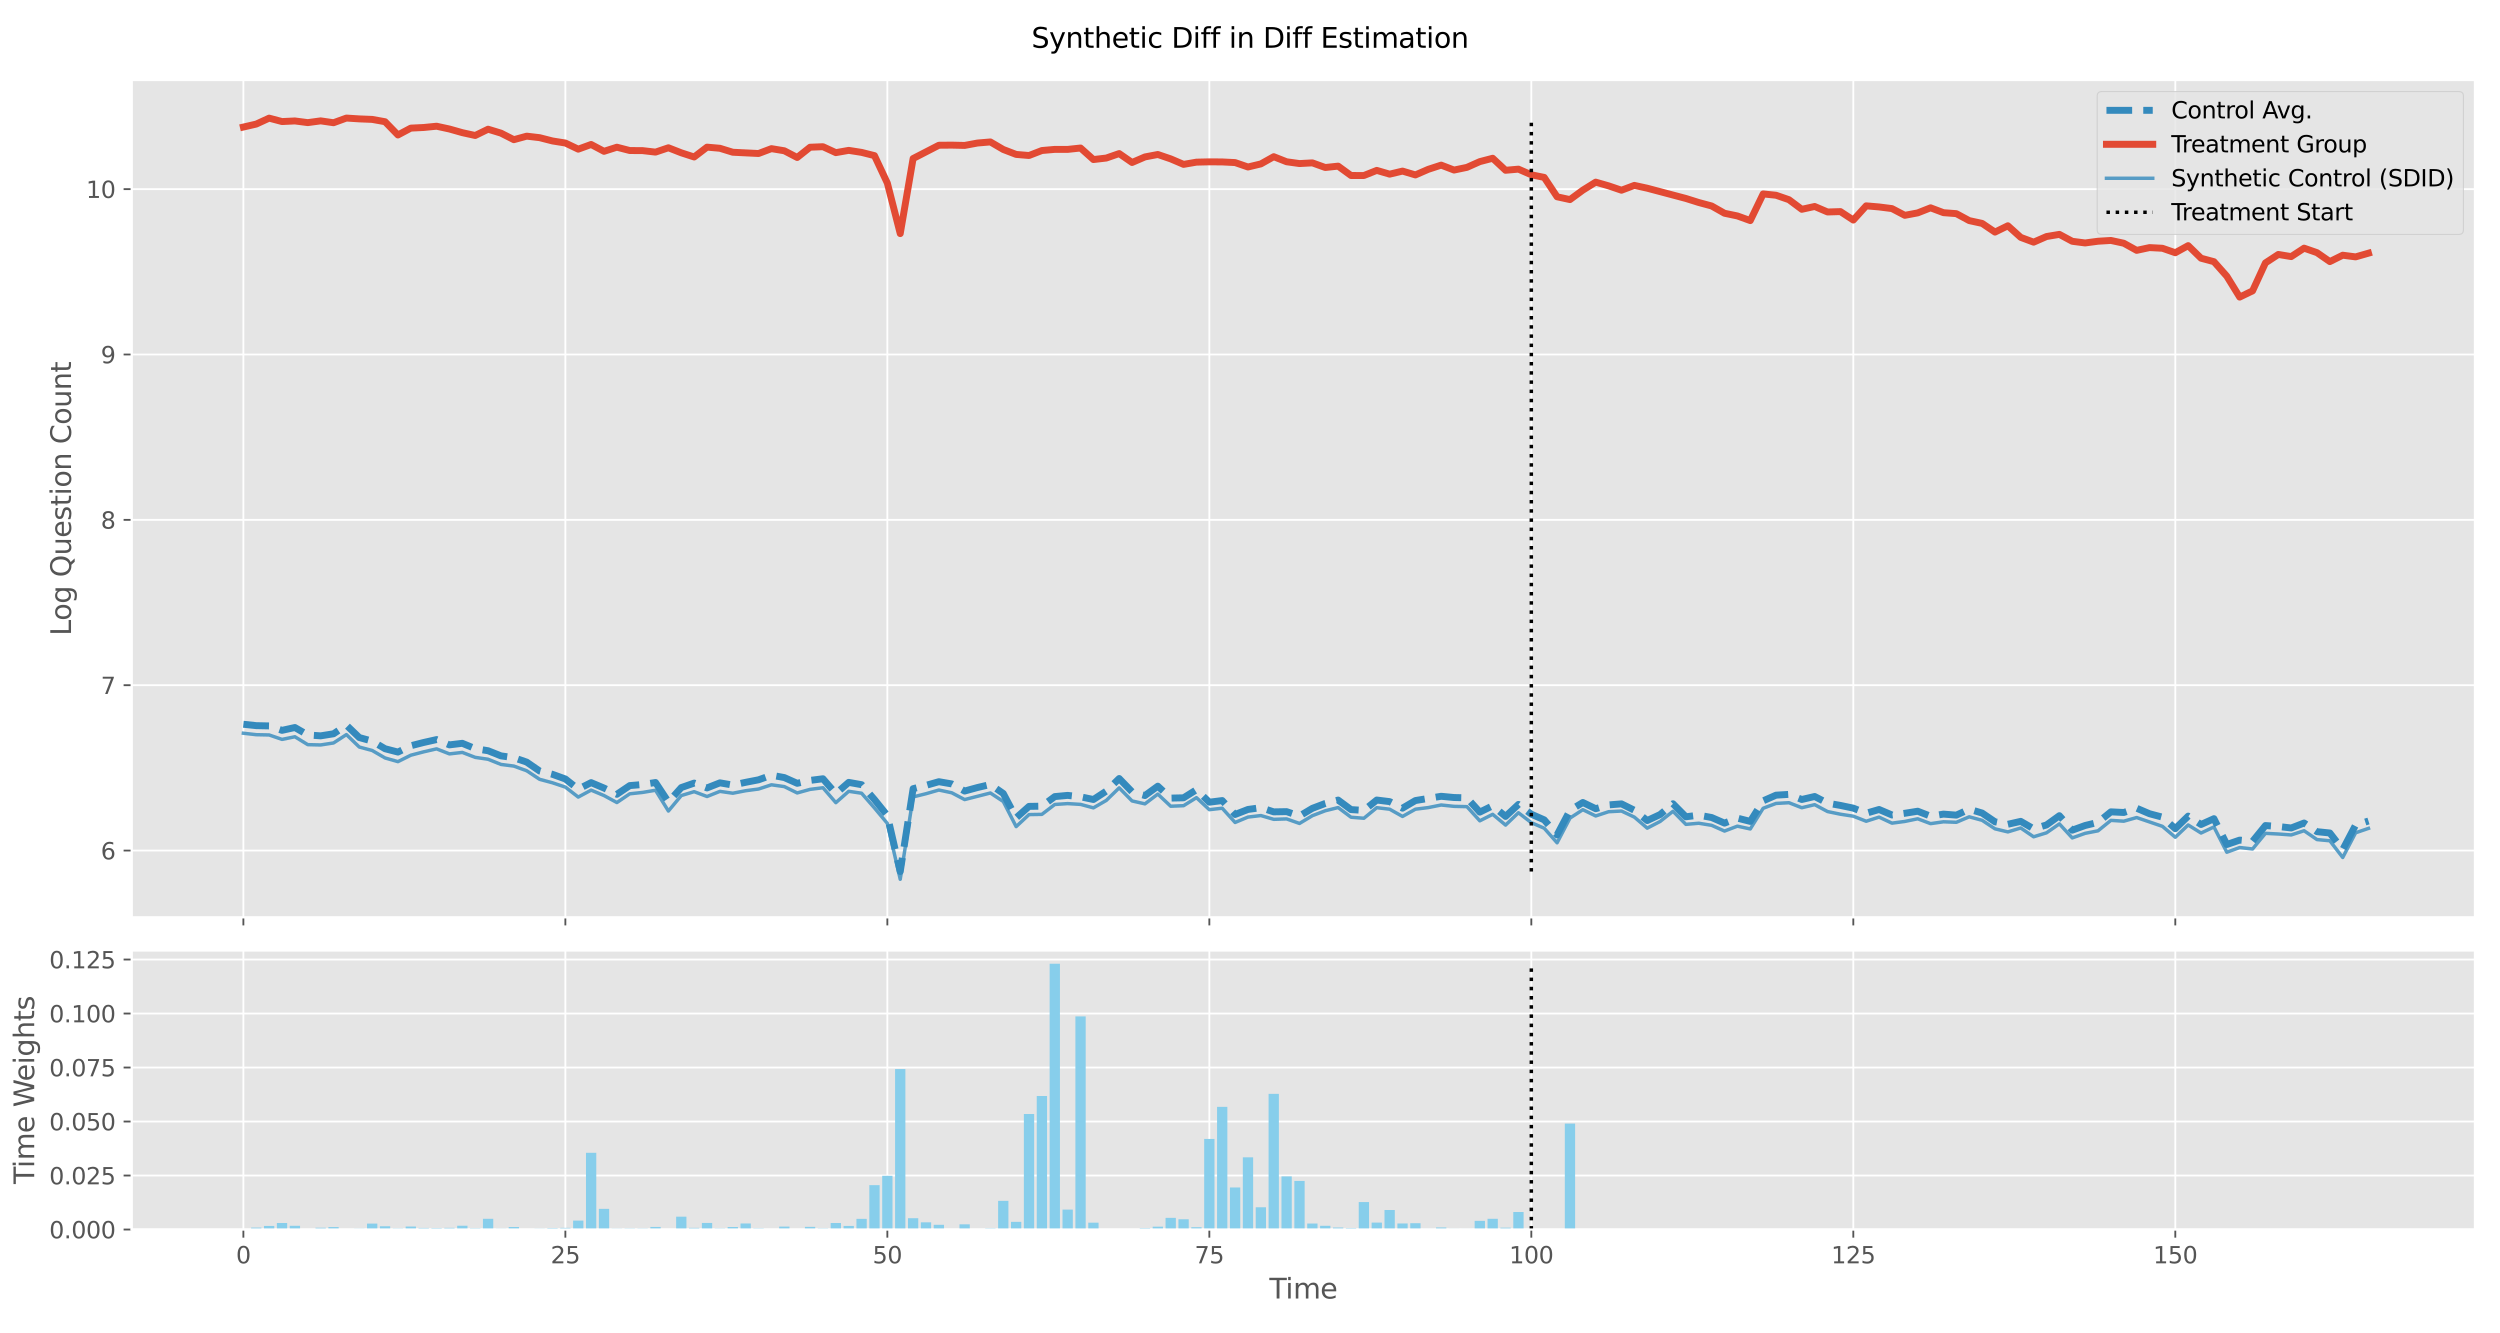 <?xml version="1.0" encoding="utf-8" standalone="no"?>
<!DOCTYPE svg PUBLIC "-//W3C//DTD SVG 1.1//EN"
  "http://www.w3.org/Graphics/SVG/1.1/DTD/svg11.dtd">
<svg xmlns:xlink="http://www.w3.org/1999/xlink" width="1080pt" height="576pt" viewBox="0 0 1080 576" xmlns="http://www.w3.org/2000/svg" version="1.1">
 <defs>
  <style type="text/css">*{stroke-linejoin: round; stroke-linecap: butt}</style>
 </defs>
 <g id="figure_1">
  <g id="patch_1">
   <path d="M 0 576 
L 1080 576 
L 1080 0 
L 0 0 
z
" style="fill: #ffffff"/>
  </g>
  <g id="axes_1">
   <g id="patch_2">
    <path d="M 56.9 396.285 
L 1069.2 396.285 
L 1069.2 34.56 
L 56.9 34.56 
z
" style="fill: #e5e5e5"/>
   </g>
   <g id="matplotlib.axis_1">
    <g id="xtick_1">
     <g id="line2d_1">
      <path d="M 105.139 396.285 
L 105.139 34.56 
" clip-path="url(#p2425146bf4)" style="fill: none; stroke: #ffffff; stroke-width: 0.8; stroke-linecap: square"/>
     </g>
     <g id="line2d_2">
      <defs>
       <path id="md25e9e20ae" d="M 0 0 
L 0 3.5 
" style="stroke: #555555; stroke-width: 0.8"/>
      </defs>
      <g>
       <use xlink:href="#md25e9e20ae" x="105.139" y="396.285" style="fill: #555555; stroke: #555555; stroke-width: 0.8"/>
      </g>
     </g>
    </g>
    <g id="xtick_2">
     <g id="line2d_3">
      <path d="M 244.237 396.285 
L 244.237 34.56 
" clip-path="url(#p2425146bf4)" style="fill: none; stroke: #ffffff; stroke-width: 0.8; stroke-linecap: square"/>
     </g>
     <g id="line2d_4">
      <g>
       <use xlink:href="#md25e9e20ae" x="244.237" y="396.285" style="fill: #555555; stroke: #555555; stroke-width: 0.8"/>
      </g>
     </g>
    </g>
    <g id="xtick_3">
     <g id="line2d_5">
      <path d="M 383.335 396.285 
L 383.335 34.56 
" clip-path="url(#p2425146bf4)" style="fill: none; stroke: #ffffff; stroke-width: 0.8; stroke-linecap: square"/>
     </g>
     <g id="line2d_6">
      <g>
       <use xlink:href="#md25e9e20ae" x="383.335" y="396.285" style="fill: #555555; stroke: #555555; stroke-width: 0.8"/>
      </g>
     </g>
    </g>
    <g id="xtick_4">
     <g id="line2d_7">
      <path d="M 522.433 396.285 
L 522.433 34.56 
" clip-path="url(#p2425146bf4)" style="fill: none; stroke: #ffffff; stroke-width: 0.8; stroke-linecap: square"/>
     </g>
     <g id="line2d_8">
      <g>
       <use xlink:href="#md25e9e20ae" x="522.433" y="396.285" style="fill: #555555; stroke: #555555; stroke-width: 0.8"/>
      </g>
     </g>
    </g>
    <g id="xtick_5">
     <g id="line2d_9">
      <path d="M 661.531 396.285 
L 661.531 34.56 
" clip-path="url(#p2425146bf4)" style="fill: none; stroke: #ffffff; stroke-width: 0.8; stroke-linecap: square"/>
     </g>
     <g id="line2d_10">
      <g>
       <use xlink:href="#md25e9e20ae" x="661.531" y="396.285" style="fill: #555555; stroke: #555555; stroke-width: 0.8"/>
      </g>
     </g>
    </g>
    <g id="xtick_6">
     <g id="line2d_11">
      <path d="M 800.629 396.285 
L 800.629 34.56 
" clip-path="url(#p2425146bf4)" style="fill: none; stroke: #ffffff; stroke-width: 0.8; stroke-linecap: square"/>
     </g>
     <g id="line2d_12">
      <g>
       <use xlink:href="#md25e9e20ae" x="800.629" y="396.285" style="fill: #555555; stroke: #555555; stroke-width: 0.8"/>
      </g>
     </g>
    </g>
    <g id="xtick_7">
     <g id="line2d_13">
      <path d="M 939.728 396.285 
L 939.728 34.56 
" clip-path="url(#p2425146bf4)" style="fill: none; stroke: #ffffff; stroke-width: 0.8; stroke-linecap: square"/>
     </g>
     <g id="line2d_14">
      <g>
       <use xlink:href="#md25e9e20ae" x="939.728" y="396.285" style="fill: #555555; stroke: #555555; stroke-width: 0.8"/>
      </g>
     </g>
    </g>
   </g>
   <g id="matplotlib.axis_2">
    <g id="ytick_1">
     <g id="line2d_15">
      <path d="M 56.9 367.445 
L 1069.2 367.445 
" clip-path="url(#p2425146bf4)" style="fill: none; stroke: #ffffff; stroke-width: 0.8; stroke-linecap: square"/>
     </g>
     <g id="line2d_16">
      <defs>
       <path id="mdf385714cf" d="M 0 0 
L -3.5 0 
" style="stroke: #555555; stroke-width: 0.8"/>
      </defs>
      <g>
       <use xlink:href="#mdf385714cf" x="56.9" y="367.445" style="fill: #555555; stroke: #555555; stroke-width: 0.8"/>
      </g>
     </g>
     <g id="text_1">
      <!-- 6 -->
      <g style="fill: #555555" transform="translate(43.538 371.244) scale(0.1 -0.1)">
       <defs>
        <path id="DejaVuSans-36" d="M 2113 2584 
Q 1688 2584 1439 2293 
Q 1191 2003 1191 1497 
Q 1191 994 1439 701 
Q 1688 409 2113 409 
Q 2538 409 2786 701 
Q 3034 994 3034 1497 
Q 3034 2003 2786 2293 
Q 2538 2584 2113 2584 
z
M 3366 4563 
L 3366 3988 
Q 3128 4100 2886 4159 
Q 2644 4219 2406 4219 
Q 1781 4219 1451 3797 
Q 1122 3375 1075 2522 
Q 1259 2794 1537 2939 
Q 1816 3084 2150 3084 
Q 2853 3084 3261 2657 
Q 3669 2231 3669 1497 
Q 3669 778 3244 343 
Q 2819 -91 2113 -91 
Q 1303 -91 875 529 
Q 447 1150 447 2328 
Q 447 3434 972 4092 
Q 1497 4750 2381 4750 
Q 2619 4750 2861 4703 
Q 3103 4656 3366 4563 
z
" transform="scale(0.016)"/>
       </defs>
       <use xlink:href="#DejaVuSans-36"/>
      </g>
     </g>
    </g>
    <g id="ytick_2">
     <g id="line2d_17">
      <path d="M 56.9 296.012 
L 1069.2 296.012 
" clip-path="url(#p2425146bf4)" style="fill: none; stroke: #ffffff; stroke-width: 0.8; stroke-linecap: square"/>
     </g>
     <g id="line2d_18">
      <g>
       <use xlink:href="#mdf385714cf" x="56.9" y="296.012" style="fill: #555555; stroke: #555555; stroke-width: 0.8"/>
      </g>
     </g>
     <g id="text_2">
      <!-- 7 -->
      <g style="fill: #555555" transform="translate(43.538 299.811) scale(0.1 -0.1)">
       <defs>
        <path id="DejaVuSans-37" d="M 525 4666 
L 3525 4666 
L 3525 4397 
L 1831 0 
L 1172 0 
L 2766 4134 
L 525 4134 
L 525 4666 
z
" transform="scale(0.016)"/>
       </defs>
       <use xlink:href="#DejaVuSans-37"/>
      </g>
     </g>
    </g>
    <g id="ytick_3">
     <g id="line2d_19">
      <path d="M 56.9 224.579 
L 1069.2 224.579 
" clip-path="url(#p2425146bf4)" style="fill: none; stroke: #ffffff; stroke-width: 0.8; stroke-linecap: square"/>
     </g>
     <g id="line2d_20">
      <g>
       <use xlink:href="#mdf385714cf" x="56.9" y="224.579" style="fill: #555555; stroke: #555555; stroke-width: 0.8"/>
      </g>
     </g>
     <g id="text_3">
      <!-- 8 -->
      <g style="fill: #555555" transform="translate(43.538 228.378) scale(0.1 -0.1)">
       <defs>
        <path id="DejaVuSans-38" d="M 2034 2216 
Q 1584 2216 1326 1975 
Q 1069 1734 1069 1313 
Q 1069 891 1326 650 
Q 1584 409 2034 409 
Q 2484 409 2743 651 
Q 3003 894 3003 1313 
Q 3003 1734 2745 1975 
Q 2488 2216 2034 2216 
z
M 1403 2484 
Q 997 2584 770 2862 
Q 544 3141 544 3541 
Q 544 4100 942 4425 
Q 1341 4750 2034 4750 
Q 2731 4750 3128 4425 
Q 3525 4100 3525 3541 
Q 3525 3141 3298 2862 
Q 3072 2584 2669 2484 
Q 3125 2378 3379 2068 
Q 3634 1759 3634 1313 
Q 3634 634 3220 271 
Q 2806 -91 2034 -91 
Q 1263 -91 848 271 
Q 434 634 434 1313 
Q 434 1759 690 2068 
Q 947 2378 1403 2484 
z
M 1172 3481 
Q 1172 3119 1398 2916 
Q 1625 2713 2034 2713 
Q 2441 2713 2670 2916 
Q 2900 3119 2900 3481 
Q 2900 3844 2670 4047 
Q 2441 4250 2034 4250 
Q 1625 4250 1398 4047 
Q 1172 3844 1172 3481 
z
" transform="scale(0.016)"/>
       </defs>
       <use xlink:href="#DejaVuSans-38"/>
      </g>
     </g>
    </g>
    <g id="ytick_4">
     <g id="line2d_21">
      <path d="M 56.9 153.146 
L 1069.2 153.146 
" clip-path="url(#p2425146bf4)" style="fill: none; stroke: #ffffff; stroke-width: 0.8; stroke-linecap: square"/>
     </g>
     <g id="line2d_22">
      <g>
       <use xlink:href="#mdf385714cf" x="56.9" y="153.146" style="fill: #555555; stroke: #555555; stroke-width: 0.8"/>
      </g>
     </g>
     <g id="text_4">
      <!-- 9 -->
      <g style="fill: #555555" transform="translate(43.538 156.945) scale(0.1 -0.1)">
       <defs>
        <path id="DejaVuSans-39" d="M 703 97 
L 703 672 
Q 941 559 1184 500 
Q 1428 441 1663 441 
Q 2288 441 2617 861 
Q 2947 1281 2994 2138 
Q 2813 1869 2534 1725 
Q 2256 1581 1919 1581 
Q 1219 1581 811 2004 
Q 403 2428 403 3163 
Q 403 3881 828 4315 
Q 1253 4750 1959 4750 
Q 2769 4750 3195 4129 
Q 3622 3509 3622 2328 
Q 3622 1225 3098 567 
Q 2575 -91 1691 -91 
Q 1453 -91 1209 -44 
Q 966 3 703 97 
z
M 1959 2075 
Q 2384 2075 2632 2365 
Q 2881 2656 2881 3163 
Q 2881 3666 2632 3958 
Q 2384 4250 1959 4250 
Q 1534 4250 1286 3958 
Q 1038 3666 1038 3163 
Q 1038 2656 1286 2365 
Q 1534 2075 1959 2075 
z
" transform="scale(0.016)"/>
       </defs>
       <use xlink:href="#DejaVuSans-39"/>
      </g>
     </g>
    </g>
    <g id="ytick_5">
     <g id="line2d_23">
      <path d="M 56.9 81.713 
L 1069.2 81.713 
" clip-path="url(#p2425146bf4)" style="fill: none; stroke: #ffffff; stroke-width: 0.8; stroke-linecap: square"/>
     </g>
     <g id="line2d_24">
      <g>
       <use xlink:href="#mdf385714cf" x="56.9" y="81.713" style="fill: #555555; stroke: #555555; stroke-width: 0.8"/>
      </g>
     </g>
     <g id="text_5">
      <!-- 10 -->
      <g style="fill: #555555" transform="translate(37.175 85.512) scale(0.1 -0.1)">
       <defs>
        <path id="DejaVuSans-31" d="M 794 531 
L 1825 531 
L 1825 4091 
L 703 3866 
L 703 4441 
L 1819 4666 
L 2450 4666 
L 2450 531 
L 3481 531 
L 3481 0 
L 794 0 
L 794 531 
z
" transform="scale(0.016)"/>
        <path id="DejaVuSans-30" d="M 2034 4250 
Q 1547 4250 1301 3770 
Q 1056 3291 1056 2328 
Q 1056 1369 1301 889 
Q 1547 409 2034 409 
Q 2525 409 2770 889 
Q 3016 1369 3016 2328 
Q 3016 3291 2770 3770 
Q 2525 4250 2034 4250 
z
M 2034 4750 
Q 2819 4750 3233 4129 
Q 3647 3509 3647 2328 
Q 3647 1150 3233 529 
Q 2819 -91 2034 -91 
Q 1250 -91 836 529 
Q 422 1150 422 2328 
Q 422 3509 836 4129 
Q 1250 4750 2034 4750 
z
" transform="scale(0.016)"/>
       </defs>
       <use xlink:href="#DejaVuSans-31"/>
       <use xlink:href="#DejaVuSans-30" transform="translate(63.623 0)"/>
      </g>
     </g>
    </g>
    <g id="text_6">
     <!-- Log Question Count -->
     <g style="fill: #555555" transform="translate(30.679 274.609) rotate(-90) scale(0.12 -0.12)">
      <defs>
       <path id="DejaVuSans-4c" d="M 628 4666 
L 1259 4666 
L 1259 531 
L 3531 531 
L 3531 0 
L 628 0 
L 628 4666 
z
" transform="scale(0.016)"/>
       <path id="DejaVuSans-6f" d="M 1959 3097 
Q 1497 3097 1228 2736 
Q 959 2375 959 1747 
Q 959 1119 1226 758 
Q 1494 397 1959 397 
Q 2419 397 2687 759 
Q 2956 1122 2956 1747 
Q 2956 2369 2687 2733 
Q 2419 3097 1959 3097 
z
M 1959 3584 
Q 2709 3584 3137 3096 
Q 3566 2609 3566 1747 
Q 3566 888 3137 398 
Q 2709 -91 1959 -91 
Q 1206 -91 779 398 
Q 353 888 353 1747 
Q 353 2609 779 3096 
Q 1206 3584 1959 3584 
z
" transform="scale(0.016)"/>
       <path id="DejaVuSans-67" d="M 2906 1791 
Q 2906 2416 2648 2759 
Q 2391 3103 1925 3103 
Q 1463 3103 1205 2759 
Q 947 2416 947 1791 
Q 947 1169 1205 825 
Q 1463 481 1925 481 
Q 2391 481 2648 825 
Q 2906 1169 2906 1791 
z
M 3481 434 
Q 3481 -459 3084 -895 
Q 2688 -1331 1869 -1331 
Q 1566 -1331 1297 -1286 
Q 1028 -1241 775 -1147 
L 775 -588 
Q 1028 -725 1275 -790 
Q 1522 -856 1778 -856 
Q 2344 -856 2625 -561 
Q 2906 -266 2906 331 
L 2906 616 
Q 2728 306 2450 153 
Q 2172 0 1784 0 
Q 1141 0 747 490 
Q 353 981 353 1791 
Q 353 2603 747 3093 
Q 1141 3584 1784 3584 
Q 2172 3584 2450 3431 
Q 2728 3278 2906 2969 
L 2906 3500 
L 3481 3500 
L 3481 434 
z
" transform="scale(0.016)"/>
       <path id="DejaVuSans-20" transform="scale(0.016)"/>
       <path id="DejaVuSans-51" d="M 2522 4238 
Q 1834 4238 1429 3725 
Q 1025 3213 1025 2328 
Q 1025 1447 1429 934 
Q 1834 422 2522 422 
Q 3209 422 3611 934 
Q 4013 1447 4013 2328 
Q 4013 3213 3611 3725 
Q 3209 4238 2522 4238 
z
M 3406 84 
L 4238 -825 
L 3475 -825 
L 2784 -78 
Q 2681 -84 2626 -87 
Q 2572 -91 2522 -91 
Q 1538 -91 948 567 
Q 359 1225 359 2328 
Q 359 3434 948 4092 
Q 1538 4750 2522 4750 
Q 3503 4750 4090 4092 
Q 4678 3434 4678 2328 
Q 4678 1516 4351 937 
Q 4025 359 3406 84 
z
" transform="scale(0.016)"/>
       <path id="DejaVuSans-75" d="M 544 1381 
L 544 3500 
L 1119 3500 
L 1119 1403 
Q 1119 906 1312 657 
Q 1506 409 1894 409 
Q 2359 409 2629 706 
Q 2900 1003 2900 1516 
L 2900 3500 
L 3475 3500 
L 3475 0 
L 2900 0 
L 2900 538 
Q 2691 219 2414 64 
Q 2138 -91 1772 -91 
Q 1169 -91 856 284 
Q 544 659 544 1381 
z
M 1991 3584 
L 1991 3584 
z
" transform="scale(0.016)"/>
       <path id="DejaVuSans-65" d="M 3597 1894 
L 3597 1613 
L 953 1613 
Q 991 1019 1311 708 
Q 1631 397 2203 397 
Q 2534 397 2845 478 
Q 3156 559 3463 722 
L 3463 178 
Q 3153 47 2828 -22 
Q 2503 -91 2169 -91 
Q 1331 -91 842 396 
Q 353 884 353 1716 
Q 353 2575 817 3079 
Q 1281 3584 2069 3584 
Q 2775 3584 3186 3129 
Q 3597 2675 3597 1894 
z
M 3022 2063 
Q 3016 2534 2758 2815 
Q 2500 3097 2075 3097 
Q 1594 3097 1305 2825 
Q 1016 2553 972 2059 
L 3022 2063 
z
" transform="scale(0.016)"/>
       <path id="DejaVuSans-73" d="M 2834 3397 
L 2834 2853 
Q 2591 2978 2328 3040 
Q 2066 3103 1784 3103 
Q 1356 3103 1142 2972 
Q 928 2841 928 2578 
Q 928 2378 1081 2264 
Q 1234 2150 1697 2047 
L 1894 2003 
Q 2506 1872 2764 1633 
Q 3022 1394 3022 966 
Q 3022 478 2636 193 
Q 2250 -91 1575 -91 
Q 1294 -91 989 -36 
Q 684 19 347 128 
L 347 722 
Q 666 556 975 473 
Q 1284 391 1588 391 
Q 1994 391 2212 530 
Q 2431 669 2431 922 
Q 2431 1156 2273 1281 
Q 2116 1406 1581 1522 
L 1381 1569 
Q 847 1681 609 1914 
Q 372 2147 372 2553 
Q 372 3047 722 3315 
Q 1072 3584 1716 3584 
Q 2034 3584 2315 3537 
Q 2597 3491 2834 3397 
z
" transform="scale(0.016)"/>
       <path id="DejaVuSans-74" d="M 1172 4494 
L 1172 3500 
L 2356 3500 
L 2356 3053 
L 1172 3053 
L 1172 1153 
Q 1172 725 1289 603 
Q 1406 481 1766 481 
L 2356 481 
L 2356 0 
L 1766 0 
Q 1100 0 847 248 
Q 594 497 594 1153 
L 594 3053 
L 172 3053 
L 172 3500 
L 594 3500 
L 594 4494 
L 1172 4494 
z
" transform="scale(0.016)"/>
       <path id="DejaVuSans-69" d="M 603 3500 
L 1178 3500 
L 1178 0 
L 603 0 
L 603 3500 
z
M 603 4863 
L 1178 4863 
L 1178 4134 
L 603 4134 
L 603 4863 
z
" transform="scale(0.016)"/>
       <path id="DejaVuSans-6e" d="M 3513 2113 
L 3513 0 
L 2938 0 
L 2938 2094 
Q 2938 2591 2744 2837 
Q 2550 3084 2163 3084 
Q 1697 3084 1428 2787 
Q 1159 2491 1159 1978 
L 1159 0 
L 581 0 
L 581 3500 
L 1159 3500 
L 1159 2956 
Q 1366 3272 1645 3428 
Q 1925 3584 2291 3584 
Q 2894 3584 3203 3211 
Q 3513 2838 3513 2113 
z
" transform="scale(0.016)"/>
       <path id="DejaVuSans-43" d="M 4122 4306 
L 4122 3641 
Q 3803 3938 3442 4084 
Q 3081 4231 2675 4231 
Q 1875 4231 1450 3742 
Q 1025 3253 1025 2328 
Q 1025 1406 1450 917 
Q 1875 428 2675 428 
Q 3081 428 3442 575 
Q 3803 722 4122 1019 
L 4122 359 
Q 3791 134 3420 21 
Q 3050 -91 2638 -91 
Q 1578 -91 968 557 
Q 359 1206 359 2328 
Q 359 3453 968 4101 
Q 1578 4750 2638 4750 
Q 3056 4750 3426 4639 
Q 3797 4528 4122 4306 
z
" transform="scale(0.016)"/>
      </defs>
      <use xlink:href="#DejaVuSans-4c"/>
      <use xlink:href="#DejaVuSans-6f" transform="translate(53.963 0)"/>
      <use xlink:href="#DejaVuSans-67" transform="translate(115.145 0)"/>
      <use xlink:href="#DejaVuSans-20" transform="translate(178.621 0)"/>
      <use xlink:href="#DejaVuSans-51" transform="translate(210.408 0)"/>
      <use xlink:href="#DejaVuSans-75" transform="translate(289.119 0)"/>
      <use xlink:href="#DejaVuSans-65" transform="translate(352.498 0)"/>
      <use xlink:href="#DejaVuSans-73" transform="translate(414.021 0)"/>
      <use xlink:href="#DejaVuSans-74" transform="translate(466.121 0)"/>
      <use xlink:href="#DejaVuSans-69" transform="translate(505.33 0)"/>
      <use xlink:href="#DejaVuSans-6f" transform="translate(533.113 0)"/>
      <use xlink:href="#DejaVuSans-6e" transform="translate(594.295 0)"/>
      <use xlink:href="#DejaVuSans-20" transform="translate(657.674 0)"/>
      <use xlink:href="#DejaVuSans-43" transform="translate(689.461 0)"/>
      <use xlink:href="#DejaVuSans-6f" transform="translate(759.285 0)"/>
      <use xlink:href="#DejaVuSans-75" transform="translate(820.467 0)"/>
      <use xlink:href="#DejaVuSans-6e" transform="translate(883.846 0)"/>
      <use xlink:href="#DejaVuSans-74" transform="translate(947.225 0)"/>
     </g>
    </g>
   </g>
   <g id="line2d_25">
    <path d="M 105.139 312.877 
L 110.703 313.477 
L 116.267 313.597 
L 121.831 315.509 
L 127.395 314.285 
L 132.959 317.499 
L 138.523 317.886 
L 144.087 316.996 
L 149.651 313.273 
L 155.215 318.623 
L 160.778 320.163 
L 166.342 323.452 
L 171.906 324.898 
L 177.47 322.169 
L 183.034 320.748 
L 188.598 319.499 
L 194.162 321.785 
L 199.726 321.109 
L 205.29 323.419 
L 210.854 324.318 
L 216.418 326.534 
L 221.982 327.322 
L 227.545 329.24 
L 233.109 333.079 
L 238.673 334.507 
L 244.237 336.516 
L 249.801 340.911 
L 255.365 338.096 
L 260.929 340.445 
L 266.493 343.129 
L 272.057 339.375 
L 277.621 338.913 
L 283.185 338.041 
L 288.749 346.462 
L 294.313 340.235 
L 299.876 338.296 
L 305.44 340.386 
L 311.004 338.186 
L 316.568 339.15 
L 322.132 337.959 
L 327.696 336.882 
L 333.26 334.893 
L 338.824 335.91 
L 344.388 338.391 
L 349.952 337.135 
L 355.516 336.427 
L 361.08 342.834 
L 366.644 337.987 
L 372.207 338.983 
L 377.771 345.403 
L 383.335 352.313 
L 388.899 376.504 
L 394.463 340.715 
L 400.027 339.281 
L 405.591 337.693 
L 411.155 338.654 
L 416.719 341.73 
L 422.283 340.207 
L 427.847 338.905 
L 433.411 342.786 
L 438.975 353.31 
L 444.538 348.358 
L 450.102 348.264 
L 455.666 344.129 
L 461.23 343.605 
L 466.794 344.222 
L 472.358 345.382 
L 477.922 341.753 
L 483.486 336.326 
L 489.05 342.064 
L 494.614 343.676 
L 500.178 339.631 
L 505.742 344.781 
L 511.306 344.652 
L 516.869 341.153 
L 522.433 346.552 
L 527.997 345.843 
L 533.561 351.851 
L 539.125 349.684 
L 544.689 348.909 
L 550.253 350.726 
L 555.817 350.626 
L 561.381 352.524 
L 566.945 349.203 
L 572.509 347.095 
L 578.073 345.632 
L 583.637 349.747 
L 589.2 350.087 
L 594.764 345.616 
L 600.328 346.301 
L 605.892 349.12 
L 611.456 345.84 
L 622.584 343.997 
L 628.148 344.53 
L 633.712 344.664 
L 639.276 350.833 
L 644.84 348.096 
L 650.404 352.693 
L 655.967 347.513 
L 661.531 351.731 
L 667.095 354.179 
L 672.659 360.659 
L 678.223 350.079 
L 683.787 346.676 
L 689.351 349.361 
L 694.915 347.726 
L 700.479 347.272 
L 706.043 350.04 
L 711.607 354.475 
L 717.171 351.88 
L 722.735 347.231 
L 728.298 352.85 
L 733.862 352.156 
L 739.426 353.167 
L 744.99 355.585 
L 750.554 353.433 
L 756.118 354.846 
L 761.682 345.962 
L 767.246 343.515 
L 772.81 343.173 
L 778.374 345.378 
L 783.938 344.084 
L 789.502 346.961 
L 795.066 347.946 
L 800.629 349.116 
L 806.193 351.324 
L 811.757 349.696 
L 817.321 352.068 
L 822.885 351.338 
L 828.449 350.448 
L 834.013 352.605 
L 839.577 351.698 
L 845.141 352.135 
L 850.705 349.583 
L 856.269 351.234 
L 861.833 355.014 
L 867.397 356.088 
L 872.96 354.827 
L 878.524 358.045 
L 884.088 356.386 
L 889.652 352.381 
L 895.216 358.636 
L 900.78 356.615 
L 906.344 355.261 
L 911.908 350.719 
L 917.472 350.992 
L 923.036 349.152 
L 928.6 351.532 
L 934.164 353.016 
L 939.728 357.979 
L 945.291 352.571 
L 950.855 356.181 
L 956.419 353.672 
L 961.983 364.825 
L 967.547 362.921 
L 973.111 363.455 
L 978.675 356.631 
L 984.239 357.043 
L 989.803 357.689 
L 995.367 355.544 
L 1000.931 359.281 
L 1006.495 359.854 
L 1012.059 367.04 
L 1017.622 356.427 
L 1023.186 354.676 
L 1023.186 354.676 
" clip-path="url(#p2425146bf4)" style="fill: none; stroke-dasharray: 11.1,4.8; stroke-dashoffset: 0; stroke: #348abd; stroke-width: 3"/>
   </g>
   <g id="line2d_26">
    <path d="M 105.139 54.886 
L 110.703 53.599 
L 116.267 51.038 
L 121.831 52.514 
L 127.395 52.249 
L 132.959 52.972 
L 138.523 52.215 
L 144.087 53.02 
L 149.651 51.002 
L 155.215 51.359 
L 160.778 51.582 
L 166.342 52.583 
L 171.906 58.306 
L 177.47 55.345 
L 183.034 55.078 
L 188.598 54.527 
L 194.162 55.734 
L 199.726 57.311 
L 205.29 58.533 
L 210.854 55.817 
L 216.418 57.514 
L 221.982 60.343 
L 227.545 58.82 
L 233.109 59.475 
L 238.673 60.895 
L 244.237 61.785 
L 249.801 64.44 
L 255.365 62.414 
L 260.929 65.37 
L 266.493 63.592 
L 272.057 65.03 
L 277.621 65.071 
L 283.185 65.714 
L 288.749 63.834 
L 294.313 66.013 
L 299.876 67.819 
L 305.44 63.564 
L 311.004 64.056 
L 316.568 65.771 
L 327.696 66.315 
L 333.26 64.216 
L 338.824 65.136 
L 344.388 68.032 
L 349.952 63.604 
L 355.516 63.378 
L 361.08 65.942 
L 366.644 64.958 
L 372.207 65.833 
L 377.771 67.231 
L 383.335 79.101 
L 388.899 100.909 
L 394.463 68.486 
L 405.591 62.744 
L 411.155 62.696 
L 416.719 62.828 
L 422.283 61.788 
L 427.847 61.318 
L 433.411 64.572 
L 438.975 66.711 
L 444.538 67.178 
L 450.102 65.025 
L 455.666 64.534 
L 461.23 64.542 
L 466.794 63.942 
L 472.358 68.927 
L 477.922 68.274 
L 483.486 66.341 
L 489.05 70.196 
L 494.614 67.797 
L 500.178 66.735 
L 505.742 68.637 
L 511.306 71.01 
L 516.869 70.048 
L 522.433 69.915 
L 527.997 69.957 
L 533.561 70.232 
L 539.125 72.144 
L 544.689 70.812 
L 550.253 67.693 
L 555.817 69.885 
L 561.381 70.659 
L 566.945 70.359 
L 572.509 72.363 
L 578.073 71.77 
L 583.637 75.816 
L 589.2 75.822 
L 594.764 73.608 
L 600.328 75.236 
L 605.892 73.913 
L 611.456 75.569 
L 617.02 73.149 
L 622.584 71.332 
L 628.148 73.463 
L 633.712 72.303 
L 639.276 69.822 
L 644.84 68.368 
L 650.404 73.562 
L 655.967 73.072 
L 661.531 75.503 
L 667.095 76.636 
L 672.659 85.013 
L 678.223 86.226 
L 683.787 82.141 
L 689.351 78.683 
L 694.915 80.286 
L 700.479 82.177 
L 706.043 80.092 
L 711.607 81.307 
L 728.298 85.734 
L 733.862 87.484 
L 739.426 88.98 
L 744.99 92.129 
L 750.554 93.286 
L 756.118 95.293 
L 761.682 83.774 
L 767.246 84.344 
L 772.81 86.264 
L 778.374 90.42 
L 783.938 89.196 
L 789.502 91.579 
L 795.066 91.408 
L 800.629 95.062 
L 806.193 88.922 
L 811.757 89.401 
L 817.321 90.109 
L 822.885 93.02 
L 828.449 91.968 
L 834.013 89.778 
L 839.577 91.874 
L 845.141 92.298 
L 850.705 95.301 
L 856.269 96.504 
L 861.833 100.267 
L 867.397 97.532 
L 872.96 102.548 
L 878.524 104.619 
L 884.088 102.185 
L 889.652 101.249 
L 895.216 104.24 
L 900.78 104.955 
L 906.344 104.213 
L 911.908 103.872 
L 917.472 105.076 
L 923.036 108.155 
L 928.6 106.958 
L 934.164 107.25 
L 939.728 109.181 
L 945.291 106.113 
L 950.855 111.549 
L 956.419 113.047 
L 961.983 119.325 
L 967.547 128.343 
L 973.111 125.647 
L 978.675 113.567 
L 984.239 109.923 
L 989.803 110.849 
L 995.367 107.203 
L 1000.931 109.143 
L 1006.495 113.007 
L 1012.059 110.251 
L 1017.622 110.971 
L 1023.186 109.372 
L 1023.186 109.372 
" clip-path="url(#p2425146bf4)" style="fill: none; stroke: #e24a33; stroke-width: 3; stroke-linecap: square"/>
   </g>
   <g id="line2d_27">
    <path d="M 105.139 316.754 
L 110.703 317.387 
L 116.267 317.501 
L 121.831 319.421 
L 127.395 318.28 
L 132.959 321.691 
L 138.523 321.82 
L 144.087 320.958 
L 149.651 317.345 
L 155.215 322.724 
L 160.778 324.208 
L 166.342 327.438 
L 171.906 329.029 
L 177.47 326.25 
L 183.034 324.79 
L 188.598 323.507 
L 194.162 325.681 
L 199.726 325.045 
L 205.29 327.183 
L 210.854 327.996 
L 216.418 330.232 
L 221.982 330.948 
L 227.545 332.976 
L 233.109 336.666 
L 238.673 338.161 
L 244.237 340.026 
L 249.801 344.331 
L 255.365 341.339 
L 260.929 343.679 
L 266.493 346.697 
L 272.057 342.929 
L 277.621 342.325 
L 283.185 341.39 
L 288.749 350.363 
L 294.313 343.679 
L 299.876 342.001 
L 305.44 344.089 
L 311.004 341.87 
L 316.568 342.674 
L 322.132 341.589 
L 327.696 340.857 
L 333.26 339.033 
L 338.824 339.811 
L 344.388 342.55 
L 349.952 341.01 
L 355.516 340.304 
L 361.08 346.752 
L 366.644 341.84 
L 372.207 342.674 
L 377.771 349.047 
L 383.335 355.714 
L 388.899 379.843 
L 394.463 344.27 
L 400.027 342.887 
L 405.591 341.286 
L 411.155 342.479 
L 416.719 345.412 
L 427.847 342.578 
L 433.411 346.245 
L 438.975 357.094 
L 444.538 351.904 
L 450.102 351.803 
L 455.666 347.53 
L 461.23 347.159 
L 466.794 347.495 
L 472.358 348.996 
L 477.922 345.778 
L 483.486 340.359 
L 489.05 346.007 
L 494.614 347.269 
L 500.178 343.053 
L 505.742 348.291 
L 511.306 348.059 
L 516.869 344.591 
L 522.433 349.779 
L 527.997 349.147 
L 533.561 355.303 
L 539.125 352.977 
L 544.689 352.321 
L 550.253 353.949 
L 555.817 353.771 
L 561.381 355.728 
L 566.945 352.38 
L 572.509 350.248 
L 578.073 348.863 
L 583.637 353.043 
L 589.2 353.49 
L 594.764 348.92 
L 600.328 349.574 
L 605.892 352.702 
L 611.456 349.57 
L 617.02 348.876 
L 622.584 347.759 
L 628.148 348.344 
L 633.712 348.474 
L 639.276 354.592 
L 644.84 351.786 
L 650.404 356.433 
L 655.967 351.107 
L 661.531 355.393 
L 667.095 357.794 
L 672.659 364.088 
L 678.223 353.425 
L 683.787 349.786 
L 689.351 352.495 
L 694.915 350.66 
L 700.479 350.365 
L 706.043 352.995 
L 711.607 357.762 
L 717.171 354.876 
L 722.735 350.477 
L 728.298 356.123 
L 733.862 355.64 
L 739.426 356.536 
L 744.99 359.021 
L 750.554 356.902 
L 756.118 358.11 
L 761.682 349.176 
L 767.246 347.081 
L 772.81 346.769 
L 778.374 348.941 
L 783.938 347.615 
L 789.502 350.592 
L 795.066 351.74 
L 800.629 352.598 
L 806.193 354.778 
L 811.757 352.997 
L 817.321 355.602 
L 822.885 354.864 
L 828.449 353.715 
L 834.013 355.813 
L 839.577 355.018 
L 845.141 355.229 
L 850.705 352.864 
L 856.269 354.373 
L 861.833 358.051 
L 867.397 359.384 
L 872.96 357.695 
L 878.524 361.495 
L 884.088 359.782 
L 889.652 355.918 
L 895.216 361.979 
L 900.78 359.998 
L 906.344 358.915 
L 911.908 354.401 
L 917.472 354.755 
L 923.036 353.178 
L 934.164 356.981 
L 939.728 361.693 
L 945.291 356.389 
L 950.855 359.868 
L 956.419 357.244 
L 961.983 368.161 
L 967.547 366.135 
L 973.111 366.763 
L 978.675 360.003 
L 984.239 360.288 
L 989.803 360.689 
L 995.367 358.882 
L 1000.931 362.698 
L 1006.495 363.213 
L 1012.059 370.431 
L 1017.622 359.763 
L 1023.186 357.863 
L 1023.186 357.863 
" clip-path="url(#p2425146bf4)" style="fill: none; stroke: #348abd; stroke-opacity: 0.8; stroke-width: 1.5; stroke-linecap: square"/>
   </g>
   <g id="LineCollection_1">
    <path d="M 661.531 376.504 
L 661.531 51.002 
" clip-path="url(#p2425146bf4)" style="fill: none; stroke-dasharray: 1.5,2.475; stroke-dashoffset: 0; stroke: #000000; stroke-width: 1.5"/>
   </g>
   <g id="patch_3">
    <path d="M 56.9 396.285 
L 56.9 34.56 
" style="fill: none; stroke: #ffffff; stroke-linejoin: miter; stroke-linecap: square"/>
   </g>
   <g id="patch_4">
    <path d="M 1069.2 396.285 
L 1069.2 34.56 
" style="fill: none; stroke: #ffffff; stroke-linejoin: miter; stroke-linecap: square"/>
   </g>
   <g id="patch_5">
    <path d="M 56.9 396.285 
L 1069.2 396.285 
" style="fill: none; stroke: #ffffff; stroke-linejoin: miter; stroke-linecap: square"/>
   </g>
   <g id="patch_6">
    <path d="M 56.9 34.56 
L 1069.2 34.56 
" style="fill: none; stroke: #ffffff; stroke-linejoin: miter; stroke-linecap: square"/>
   </g>
   <g id="legend_1">
    <g id="patch_7">
     <path d="M 907.987 101.272 
L 1062.2 101.272 
Q 1064.2 101.272 1064.2 99.272 
L 1064.2 41.56 
Q 1064.2 39.56 1062.2 39.56 
L 907.987 39.56 
Q 905.987 39.56 905.987 41.56 
L 905.987 99.272 
Q 905.987 101.272 907.987 101.272 
z
" style="fill: #e5e5e5; opacity: 0.8; stroke: #cccccc; stroke-width: 0.5; stroke-linejoin: miter"/>
    </g>
    <g id="line2d_28">
     <path d="M 909.987 47.658 
L 919.987 47.658 
L 929.987 47.658 
" style="fill: none; stroke-dasharray: 11.1,4.8; stroke-dashoffset: 0; stroke: #348abd; stroke-width: 3"/>
    </g>
    <g id="text_7">
     <!-- Control Avg. -->
     <g transform="translate(937.987 51.158) scale(0.1 -0.1)">
      <defs>
       <path id="DejaVuSans-72" d="M 2631 2963 
Q 2534 3019 2420 3045 
Q 2306 3072 2169 3072 
Q 1681 3072 1420 2755 
Q 1159 2438 1159 1844 
L 1159 0 
L 581 0 
L 581 3500 
L 1159 3500 
L 1159 2956 
Q 1341 3275 1631 3429 
Q 1922 3584 2338 3584 
Q 2397 3584 2469 3576 
Q 2541 3569 2628 3553 
L 2631 2963 
z
" transform="scale(0.016)"/>
       <path id="DejaVuSans-6c" d="M 603 4863 
L 1178 4863 
L 1178 0 
L 603 0 
L 603 4863 
z
" transform="scale(0.016)"/>
       <path id="DejaVuSans-41" d="M 2188 4044 
L 1331 1722 
L 3047 1722 
L 2188 4044 
z
M 1831 4666 
L 2547 4666 
L 4325 0 
L 3669 0 
L 3244 1197 
L 1141 1197 
L 716 0 
L 50 0 
L 1831 4666 
z
" transform="scale(0.016)"/>
       <path id="DejaVuSans-76" d="M 191 3500 
L 800 3500 
L 1894 563 
L 2988 3500 
L 3597 3500 
L 2284 0 
L 1503 0 
L 191 3500 
z
" transform="scale(0.016)"/>
       <path id="DejaVuSans-2e" d="M 684 794 
L 1344 794 
L 1344 0 
L 684 0 
L 684 794 
z
" transform="scale(0.016)"/>
      </defs>
      <use xlink:href="#DejaVuSans-43"/>
      <use xlink:href="#DejaVuSans-6f" transform="translate(69.824 0)"/>
      <use xlink:href="#DejaVuSans-6e" transform="translate(131.006 0)"/>
      <use xlink:href="#DejaVuSans-74" transform="translate(194.385 0)"/>
      <use xlink:href="#DejaVuSans-72" transform="translate(233.594 0)"/>
      <use xlink:href="#DejaVuSans-6f" transform="translate(272.457 0)"/>
      <use xlink:href="#DejaVuSans-6c" transform="translate(333.639 0)"/>
      <use xlink:href="#DejaVuSans-20" transform="translate(361.422 0)"/>
      <use xlink:href="#DejaVuSans-41" transform="translate(393.209 0)"/>
      <use xlink:href="#DejaVuSans-76" transform="translate(455.742 0)"/>
      <use xlink:href="#DejaVuSans-67" transform="translate(514.922 0)"/>
      <use xlink:href="#DejaVuSans-2e" transform="translate(578.398 0)"/>
     </g>
    </g>
    <g id="line2d_29">
     <path d="M 909.987 62.337 
L 919.987 62.337 
L 929.987 62.337 
" style="fill: none; stroke: #e24a33; stroke-width: 3; stroke-linecap: square"/>
    </g>
    <g id="text_8">
     <!-- Treatment Group -->
     <g transform="translate(937.987 65.837) scale(0.1 -0.1)">
      <defs>
       <path id="DejaVuSans-54" d="M -19 4666 
L 3928 4666 
L 3928 4134 
L 2272 4134 
L 2272 0 
L 1638 0 
L 1638 4134 
L -19 4134 
L -19 4666 
z
" transform="scale(0.016)"/>
       <path id="DejaVuSans-61" d="M 2194 1759 
Q 1497 1759 1228 1600 
Q 959 1441 959 1056 
Q 959 750 1161 570 
Q 1363 391 1709 391 
Q 2188 391 2477 730 
Q 2766 1069 2766 1631 
L 2766 1759 
L 2194 1759 
z
M 3341 1997 
L 3341 0 
L 2766 0 
L 2766 531 
Q 2569 213 2275 61 
Q 1981 -91 1556 -91 
Q 1019 -91 701 211 
Q 384 513 384 1019 
Q 384 1609 779 1909 
Q 1175 2209 1959 2209 
L 2766 2209 
L 2766 2266 
Q 2766 2663 2505 2880 
Q 2244 3097 1772 3097 
Q 1472 3097 1187 3025 
Q 903 2953 641 2809 
L 641 3341 
Q 956 3463 1253 3523 
Q 1550 3584 1831 3584 
Q 2591 3584 2966 3190 
Q 3341 2797 3341 1997 
z
" transform="scale(0.016)"/>
       <path id="DejaVuSans-6d" d="M 3328 2828 
Q 3544 3216 3844 3400 
Q 4144 3584 4550 3584 
Q 5097 3584 5394 3201 
Q 5691 2819 5691 2113 
L 5691 0 
L 5113 0 
L 5113 2094 
Q 5113 2597 4934 2840 
Q 4756 3084 4391 3084 
Q 3944 3084 3684 2787 
Q 3425 2491 3425 1978 
L 3425 0 
L 2847 0 
L 2847 2094 
Q 2847 2600 2669 2842 
Q 2491 3084 2119 3084 
Q 1678 3084 1418 2786 
Q 1159 2488 1159 1978 
L 1159 0 
L 581 0 
L 581 3500 
L 1159 3500 
L 1159 2956 
Q 1356 3278 1631 3431 
Q 1906 3584 2284 3584 
Q 2666 3584 2933 3390 
Q 3200 3197 3328 2828 
z
" transform="scale(0.016)"/>
       <path id="DejaVuSans-47" d="M 3809 666 
L 3809 1919 
L 2778 1919 
L 2778 2438 
L 4434 2438 
L 4434 434 
Q 4069 175 3628 42 
Q 3188 -91 2688 -91 
Q 1594 -91 976 548 
Q 359 1188 359 2328 
Q 359 3472 976 4111 
Q 1594 4750 2688 4750 
Q 3144 4750 3555 4637 
Q 3966 4525 4313 4306 
L 4313 3634 
Q 3963 3931 3569 4081 
Q 3175 4231 2741 4231 
Q 1884 4231 1454 3753 
Q 1025 3275 1025 2328 
Q 1025 1384 1454 906 
Q 1884 428 2741 428 
Q 3075 428 3337 486 
Q 3600 544 3809 666 
z
" transform="scale(0.016)"/>
       <path id="DejaVuSans-70" d="M 1159 525 
L 1159 -1331 
L 581 -1331 
L 581 3500 
L 1159 3500 
L 1159 2969 
Q 1341 3281 1617 3432 
Q 1894 3584 2278 3584 
Q 2916 3584 3314 3078 
Q 3713 2572 3713 1747 
Q 3713 922 3314 415 
Q 2916 -91 2278 -91 
Q 1894 -91 1617 61 
Q 1341 213 1159 525 
z
M 3116 1747 
Q 3116 2381 2855 2742 
Q 2594 3103 2138 3103 
Q 1681 3103 1420 2742 
Q 1159 2381 1159 1747 
Q 1159 1113 1420 752 
Q 1681 391 2138 391 
Q 2594 391 2855 752 
Q 3116 1113 3116 1747 
z
" transform="scale(0.016)"/>
      </defs>
      <use xlink:href="#DejaVuSans-54"/>
      <use xlink:href="#DejaVuSans-72" transform="translate(46.334 0)"/>
      <use xlink:href="#DejaVuSans-65" transform="translate(85.197 0)"/>
      <use xlink:href="#DejaVuSans-61" transform="translate(146.721 0)"/>
      <use xlink:href="#DejaVuSans-74" transform="translate(208 0)"/>
      <use xlink:href="#DejaVuSans-6d" transform="translate(247.209 0)"/>
      <use xlink:href="#DejaVuSans-65" transform="translate(344.621 0)"/>
      <use xlink:href="#DejaVuSans-6e" transform="translate(406.145 0)"/>
      <use xlink:href="#DejaVuSans-74" transform="translate(469.523 0)"/>
      <use xlink:href="#DejaVuSans-20" transform="translate(508.732 0)"/>
      <use xlink:href="#DejaVuSans-47" transform="translate(540.52 0)"/>
      <use xlink:href="#DejaVuSans-72" transform="translate(618.01 0)"/>
      <use xlink:href="#DejaVuSans-6f" transform="translate(656.873 0)"/>
      <use xlink:href="#DejaVuSans-75" transform="translate(718.055 0)"/>
      <use xlink:href="#DejaVuSans-70" transform="translate(781.434 0)"/>
     </g>
    </g>
    <g id="line2d_30">
     <path d="M 909.987 77.015 
L 919.987 77.015 
L 929.987 77.015 
" style="fill: none; stroke: #348abd; stroke-opacity: 0.8; stroke-width: 1.5; stroke-linecap: square"/>
    </g>
    <g id="text_9">
     <!-- Synthetic Control (SDID) -->
     <g transform="translate(937.987 80.515) scale(0.1 -0.1)">
      <defs>
       <path id="DejaVuSans-53" d="M 3425 4513 
L 3425 3897 
Q 3066 4069 2747 4153 
Q 2428 4238 2131 4238 
Q 1616 4238 1336 4038 
Q 1056 3838 1056 3469 
Q 1056 3159 1242 3001 
Q 1428 2844 1947 2747 
L 2328 2669 
Q 3034 2534 3370 2195 
Q 3706 1856 3706 1288 
Q 3706 609 3251 259 
Q 2797 -91 1919 -91 
Q 1588 -91 1214 -16 
Q 841 59 441 206 
L 441 856 
Q 825 641 1194 531 
Q 1563 422 1919 422 
Q 2459 422 2753 634 
Q 3047 847 3047 1241 
Q 3047 1584 2836 1778 
Q 2625 1972 2144 2069 
L 1759 2144 
Q 1053 2284 737 2584 
Q 422 2884 422 3419 
Q 422 4038 858 4394 
Q 1294 4750 2059 4750 
Q 2388 4750 2728 4690 
Q 3069 4631 3425 4513 
z
" transform="scale(0.016)"/>
       <path id="DejaVuSans-79" d="M 2059 -325 
Q 1816 -950 1584 -1140 
Q 1353 -1331 966 -1331 
L 506 -1331 
L 506 -850 
L 844 -850 
Q 1081 -850 1212 -737 
Q 1344 -625 1503 -206 
L 1606 56 
L 191 3500 
L 800 3500 
L 1894 763 
L 2988 3500 
L 3597 3500 
L 2059 -325 
z
" transform="scale(0.016)"/>
       <path id="DejaVuSans-68" d="M 3513 2113 
L 3513 0 
L 2938 0 
L 2938 2094 
Q 2938 2591 2744 2837 
Q 2550 3084 2163 3084 
Q 1697 3084 1428 2787 
Q 1159 2491 1159 1978 
L 1159 0 
L 581 0 
L 581 4863 
L 1159 4863 
L 1159 2956 
Q 1366 3272 1645 3428 
Q 1925 3584 2291 3584 
Q 2894 3584 3203 3211 
Q 3513 2838 3513 2113 
z
" transform="scale(0.016)"/>
       <path id="DejaVuSans-63" d="M 3122 3366 
L 3122 2828 
Q 2878 2963 2633 3030 
Q 2388 3097 2138 3097 
Q 1578 3097 1268 2742 
Q 959 2388 959 1747 
Q 959 1106 1268 751 
Q 1578 397 2138 397 
Q 2388 397 2633 464 
Q 2878 531 3122 666 
L 3122 134 
Q 2881 22 2623 -34 
Q 2366 -91 2075 -91 
Q 1284 -91 818 406 
Q 353 903 353 1747 
Q 353 2603 823 3093 
Q 1294 3584 2113 3584 
Q 2378 3584 2631 3529 
Q 2884 3475 3122 3366 
z
" transform="scale(0.016)"/>
       <path id="DejaVuSans-28" d="M 1984 4856 
Q 1566 4138 1362 3434 
Q 1159 2731 1159 2009 
Q 1159 1288 1364 580 
Q 1569 -128 1984 -844 
L 1484 -844 
Q 1016 -109 783 600 
Q 550 1309 550 2009 
Q 550 2706 781 3412 
Q 1013 4119 1484 4856 
L 1984 4856 
z
" transform="scale(0.016)"/>
       <path id="DejaVuSans-44" d="M 1259 4147 
L 1259 519 
L 2022 519 
Q 2988 519 3436 956 
Q 3884 1394 3884 2338 
Q 3884 3275 3436 3711 
Q 2988 4147 2022 4147 
L 1259 4147 
z
M 628 4666 
L 1925 4666 
Q 3281 4666 3915 4102 
Q 4550 3538 4550 2338 
Q 4550 1131 3912 565 
Q 3275 0 1925 0 
L 628 0 
L 628 4666 
z
" transform="scale(0.016)"/>
       <path id="DejaVuSans-49" d="M 628 4666 
L 1259 4666 
L 1259 0 
L 628 0 
L 628 4666 
z
" transform="scale(0.016)"/>
       <path id="DejaVuSans-29" d="M 513 4856 
L 1013 4856 
Q 1481 4119 1714 3412 
Q 1947 2706 1947 2009 
Q 1947 1309 1714 600 
Q 1481 -109 1013 -844 
L 513 -844 
Q 928 -128 1133 580 
Q 1338 1288 1338 2009 
Q 1338 2731 1133 3434 
Q 928 4138 513 4856 
z
" transform="scale(0.016)"/>
      </defs>
      <use xlink:href="#DejaVuSans-53"/>
      <use xlink:href="#DejaVuSans-79" transform="translate(63.477 0)"/>
      <use xlink:href="#DejaVuSans-6e" transform="translate(122.656 0)"/>
      <use xlink:href="#DejaVuSans-74" transform="translate(186.035 0)"/>
      <use xlink:href="#DejaVuSans-68" transform="translate(225.244 0)"/>
      <use xlink:href="#DejaVuSans-65" transform="translate(288.623 0)"/>
      <use xlink:href="#DejaVuSans-74" transform="translate(350.146 0)"/>
      <use xlink:href="#DejaVuSans-69" transform="translate(389.355 0)"/>
      <use xlink:href="#DejaVuSans-63" transform="translate(417.139 0)"/>
      <use xlink:href="#DejaVuSans-20" transform="translate(472.119 0)"/>
      <use xlink:href="#DejaVuSans-43" transform="translate(503.906 0)"/>
      <use xlink:href="#DejaVuSans-6f" transform="translate(573.73 0)"/>
      <use xlink:href="#DejaVuSans-6e" transform="translate(634.912 0)"/>
      <use xlink:href="#DejaVuSans-74" transform="translate(698.291 0)"/>
      <use xlink:href="#DejaVuSans-72" transform="translate(737.5 0)"/>
      <use xlink:href="#DejaVuSans-6f" transform="translate(776.363 0)"/>
      <use xlink:href="#DejaVuSans-6c" transform="translate(837.545 0)"/>
      <use xlink:href="#DejaVuSans-20" transform="translate(865.328 0)"/>
      <use xlink:href="#DejaVuSans-28" transform="translate(897.115 0)"/>
      <use xlink:href="#DejaVuSans-53" transform="translate(936.129 0)"/>
      <use xlink:href="#DejaVuSans-44" transform="translate(999.605 0)"/>
      <use xlink:href="#DejaVuSans-49" transform="translate(1076.607 0)"/>
      <use xlink:href="#DejaVuSans-44" transform="translate(1106.1 0)"/>
      <use xlink:href="#DejaVuSans-29" transform="translate(1183.102 0)"/>
     </g>
    </g>
    <g id="line2d_31">
     <path d="M 909.987 91.693 
L 929.987 91.693 
" style="fill: none; stroke-dasharray: 1.5,2.475; stroke-dashoffset: 0; stroke: #000000; stroke-width: 1.5"/>
    </g>
    <g id="text_10">
     <!-- Treatment Start -->
     <g transform="translate(937.987 95.193) scale(0.1 -0.1)">
      <use xlink:href="#DejaVuSans-54"/>
      <use xlink:href="#DejaVuSans-72" transform="translate(46.334 0)"/>
      <use xlink:href="#DejaVuSans-65" transform="translate(85.197 0)"/>
      <use xlink:href="#DejaVuSans-61" transform="translate(146.721 0)"/>
      <use xlink:href="#DejaVuSans-74" transform="translate(208 0)"/>
      <use xlink:href="#DejaVuSans-6d" transform="translate(247.209 0)"/>
      <use xlink:href="#DejaVuSans-65" transform="translate(344.621 0)"/>
      <use xlink:href="#DejaVuSans-6e" transform="translate(406.145 0)"/>
      <use xlink:href="#DejaVuSans-74" transform="translate(469.523 0)"/>
      <use xlink:href="#DejaVuSans-20" transform="translate(508.732 0)"/>
      <use xlink:href="#DejaVuSans-53" transform="translate(540.52 0)"/>
      <use xlink:href="#DejaVuSans-74" transform="translate(603.996 0)"/>
      <use xlink:href="#DejaVuSans-61" transform="translate(643.205 0)"/>
      <use xlink:href="#DejaVuSans-72" transform="translate(704.484 0)"/>
      <use xlink:href="#DejaVuSans-74" transform="translate(745.598 0)"/>
     </g>
    </g>
   </g>
  </g>
  <g id="axes_2">
   <g id="patch_8">
    <path d="M 56.9 531.16 
L 1069.2 531.16 
L 1069.2 410.585 
L 56.9 410.585 
z
" style="fill: #e5e5e5"/>
   </g>
   <g id="matplotlib.axis_3">
    <g id="xtick_8">
     <g id="line2d_32">
      <path d="M 105.139 531.16 
L 105.139 410.585 
" clip-path="url(#pec2e76f2c2)" style="fill: none; stroke: #ffffff; stroke-width: 0.8; stroke-linecap: square"/>
     </g>
     <g id="line2d_33">
      <g>
       <use xlink:href="#md25e9e20ae" x="105.139" y="531.16" style="fill: #555555; stroke: #555555; stroke-width: 0.8"/>
      </g>
     </g>
     <g id="text_11">
      <!-- 0 -->
      <g style="fill: #555555" transform="translate(101.958 545.758) scale(0.1 -0.1)">
       <use xlink:href="#DejaVuSans-30"/>
      </g>
     </g>
    </g>
    <g id="xtick_9">
     <g id="line2d_34">
      <path d="M 244.237 531.16 
L 244.237 410.585 
" clip-path="url(#pec2e76f2c2)" style="fill: none; stroke: #ffffff; stroke-width: 0.8; stroke-linecap: square"/>
     </g>
     <g id="line2d_35">
      <g>
       <use xlink:href="#md25e9e20ae" x="244.237" y="531.16" style="fill: #555555; stroke: #555555; stroke-width: 0.8"/>
      </g>
     </g>
     <g id="text_12">
      <!-- 25 -->
      <g style="fill: #555555" transform="translate(237.875 545.758) scale(0.1 -0.1)">
       <defs>
        <path id="DejaVuSans-32" d="M 1228 531 
L 3431 531 
L 3431 0 
L 469 0 
L 469 531 
Q 828 903 1448 1529 
Q 2069 2156 2228 2338 
Q 2531 2678 2651 2914 
Q 2772 3150 2772 3378 
Q 2772 3750 2511 3984 
Q 2250 4219 1831 4219 
Q 1534 4219 1204 4116 
Q 875 4013 500 3803 
L 500 4441 
Q 881 4594 1212 4672 
Q 1544 4750 1819 4750 
Q 2544 4750 2975 4387 
Q 3406 4025 3406 3419 
Q 3406 3131 3298 2873 
Q 3191 2616 2906 2266 
Q 2828 2175 2409 1742 
Q 1991 1309 1228 531 
z
" transform="scale(0.016)"/>
        <path id="DejaVuSans-35" d="M 691 4666 
L 3169 4666 
L 3169 4134 
L 1269 4134 
L 1269 2991 
Q 1406 3038 1543 3061 
Q 1681 3084 1819 3084 
Q 2600 3084 3056 2656 
Q 3513 2228 3513 1497 
Q 3513 744 3044 326 
Q 2575 -91 1722 -91 
Q 1428 -91 1123 -41 
Q 819 9 494 109 
L 494 744 
Q 775 591 1075 516 
Q 1375 441 1709 441 
Q 2250 441 2565 725 
Q 2881 1009 2881 1497 
Q 2881 1984 2565 2268 
Q 2250 2553 1709 2553 
Q 1456 2553 1204 2497 
Q 953 2441 691 2322 
L 691 4666 
z
" transform="scale(0.016)"/>
       </defs>
       <use xlink:href="#DejaVuSans-32"/>
       <use xlink:href="#DejaVuSans-35" transform="translate(63.623 0)"/>
      </g>
     </g>
    </g>
    <g id="xtick_10">
     <g id="line2d_36">
      <path d="M 383.335 531.16 
L 383.335 410.585 
" clip-path="url(#pec2e76f2c2)" style="fill: none; stroke: #ffffff; stroke-width: 0.8; stroke-linecap: square"/>
     </g>
     <g id="line2d_37">
      <g>
       <use xlink:href="#md25e9e20ae" x="383.335" y="531.16" style="fill: #555555; stroke: #555555; stroke-width: 0.8"/>
      </g>
     </g>
     <g id="text_13">
      <!-- 50 -->
      <g style="fill: #555555" transform="translate(376.973 545.758) scale(0.1 -0.1)">
       <use xlink:href="#DejaVuSans-35"/>
       <use xlink:href="#DejaVuSans-30" transform="translate(63.623 0)"/>
      </g>
     </g>
    </g>
    <g id="xtick_11">
     <g id="line2d_38">
      <path d="M 522.433 531.16 
L 522.433 410.585 
" clip-path="url(#pec2e76f2c2)" style="fill: none; stroke: #ffffff; stroke-width: 0.8; stroke-linecap: square"/>
     </g>
     <g id="line2d_39">
      <g>
       <use xlink:href="#md25e9e20ae" x="522.433" y="531.16" style="fill: #555555; stroke: #555555; stroke-width: 0.8"/>
      </g>
     </g>
     <g id="text_14">
      <!-- 75 -->
      <g style="fill: #555555" transform="translate(516.071 545.758) scale(0.1 -0.1)">
       <use xlink:href="#DejaVuSans-37"/>
       <use xlink:href="#DejaVuSans-35" transform="translate(63.623 0)"/>
      </g>
     </g>
    </g>
    <g id="xtick_12">
     <g id="line2d_40">
      <path d="M 661.531 531.16 
L 661.531 410.585 
" clip-path="url(#pec2e76f2c2)" style="fill: none; stroke: #ffffff; stroke-width: 0.8; stroke-linecap: square"/>
     </g>
     <g id="line2d_41">
      <g>
       <use xlink:href="#md25e9e20ae" x="661.531" y="531.16" style="fill: #555555; stroke: #555555; stroke-width: 0.8"/>
      </g>
     </g>
     <g id="text_15">
      <!-- 100 -->
      <g style="fill: #555555" transform="translate(651.988 545.758) scale(0.1 -0.1)">
       <use xlink:href="#DejaVuSans-31"/>
       <use xlink:href="#DejaVuSans-30" transform="translate(63.623 0)"/>
       <use xlink:href="#DejaVuSans-30" transform="translate(127.246 0)"/>
      </g>
     </g>
    </g>
    <g id="xtick_13">
     <g id="line2d_42">
      <path d="M 800.629 531.16 
L 800.629 410.585 
" clip-path="url(#pec2e76f2c2)" style="fill: none; stroke: #ffffff; stroke-width: 0.8; stroke-linecap: square"/>
     </g>
     <g id="line2d_43">
      <g>
       <use xlink:href="#md25e9e20ae" x="800.629" y="531.16" style="fill: #555555; stroke: #555555; stroke-width: 0.8"/>
      </g>
     </g>
     <g id="text_16">
      <!-- 125 -->
      <g style="fill: #555555" transform="translate(791.086 545.758) scale(0.1 -0.1)">
       <use xlink:href="#DejaVuSans-31"/>
       <use xlink:href="#DejaVuSans-32" transform="translate(63.623 0)"/>
       <use xlink:href="#DejaVuSans-35" transform="translate(127.246 0)"/>
      </g>
     </g>
    </g>
    <g id="xtick_14">
     <g id="line2d_44">
      <path d="M 939.728 531.16 
L 939.728 410.585 
" clip-path="url(#pec2e76f2c2)" style="fill: none; stroke: #ffffff; stroke-width: 0.8; stroke-linecap: square"/>
     </g>
     <g id="line2d_45">
      <g>
       <use xlink:href="#md25e9e20ae" x="939.728" y="531.16" style="fill: #555555; stroke: #555555; stroke-width: 0.8"/>
      </g>
     </g>
     <g id="text_17">
      <!-- 150 -->
      <g style="fill: #555555" transform="translate(930.184 545.758) scale(0.1 -0.1)">
       <use xlink:href="#DejaVuSans-31"/>
       <use xlink:href="#DejaVuSans-35" transform="translate(63.623 0)"/>
       <use xlink:href="#DejaVuSans-30" transform="translate(127.246 0)"/>
      </g>
     </g>
    </g>
    <g id="text_18">
     <!-- Time -->
     <g style="fill: #555555" transform="translate(548.37 560.956) scale(0.12 -0.12)">
      <use xlink:href="#DejaVuSans-54"/>
      <use xlink:href="#DejaVuSans-69" transform="translate(57.959 0)"/>
      <use xlink:href="#DejaVuSans-6d" transform="translate(85.742 0)"/>
      <use xlink:href="#DejaVuSans-65" transform="translate(183.154 0)"/>
     </g>
    </g>
   </g>
   <g id="matplotlib.axis_4">
    <g id="ytick_6">
     <g id="line2d_46">
      <path d="M 56.9 531.16 
L 1069.2 531.16 
" clip-path="url(#pec2e76f2c2)" style="fill: none; stroke: #ffffff; stroke-width: 0.8; stroke-linecap: square"/>
     </g>
     <g id="line2d_47">
      <g>
       <use xlink:href="#mdf385714cf" x="56.9" y="531.16" style="fill: #555555; stroke: #555555; stroke-width: 0.8"/>
      </g>
     </g>
     <g id="text_19">
      <!-- 0.000 -->
      <g style="fill: #555555" transform="translate(21.272 534.959) scale(0.1 -0.1)">
       <use xlink:href="#DejaVuSans-30"/>
       <use xlink:href="#DejaVuSans-2e" transform="translate(63.623 0)"/>
       <use xlink:href="#DejaVuSans-30" transform="translate(95.41 0)"/>
       <use xlink:href="#DejaVuSans-30" transform="translate(159.033 0)"/>
       <use xlink:href="#DejaVuSans-30" transform="translate(222.656 0)"/>
      </g>
     </g>
    </g>
    <g id="ytick_7">
     <g id="line2d_48">
      <path d="M 56.9 507.831 
L 1069.2 507.831 
" clip-path="url(#pec2e76f2c2)" style="fill: none; stroke: #ffffff; stroke-width: 0.8; stroke-linecap: square"/>
     </g>
     <g id="line2d_49">
      <g>
       <use xlink:href="#mdf385714cf" x="56.9" y="507.831" style="fill: #555555; stroke: #555555; stroke-width: 0.8"/>
      </g>
     </g>
     <g id="text_20">
      <!-- 0.025 -->
      <g style="fill: #555555" transform="translate(21.272 511.631) scale(0.1 -0.1)">
       <use xlink:href="#DejaVuSans-30"/>
       <use xlink:href="#DejaVuSans-2e" transform="translate(63.623 0)"/>
       <use xlink:href="#DejaVuSans-30" transform="translate(95.41 0)"/>
       <use xlink:href="#DejaVuSans-32" transform="translate(159.033 0)"/>
       <use xlink:href="#DejaVuSans-35" transform="translate(222.656 0)"/>
      </g>
     </g>
    </g>
    <g id="ytick_8">
     <g id="line2d_50">
      <path d="M 56.9 484.503 
L 1069.2 484.503 
" clip-path="url(#pec2e76f2c2)" style="fill: none; stroke: #ffffff; stroke-width: 0.8; stroke-linecap: square"/>
     </g>
     <g id="line2d_51">
      <g>
       <use xlink:href="#mdf385714cf" x="56.9" y="484.503" style="fill: #555555; stroke: #555555; stroke-width: 0.8"/>
      </g>
     </g>
     <g id="text_21">
      <!-- 0.050 -->
      <g style="fill: #555555" transform="translate(21.272 488.302) scale(0.1 -0.1)">
       <use xlink:href="#DejaVuSans-30"/>
       <use xlink:href="#DejaVuSans-2e" transform="translate(63.623 0)"/>
       <use xlink:href="#DejaVuSans-30" transform="translate(95.41 0)"/>
       <use xlink:href="#DejaVuSans-35" transform="translate(159.033 0)"/>
       <use xlink:href="#DejaVuSans-30" transform="translate(222.656 0)"/>
      </g>
     </g>
    </g>
    <g id="ytick_9">
     <g id="line2d_52">
      <path d="M 56.9 461.174 
L 1069.2 461.174 
" clip-path="url(#pec2e76f2c2)" style="fill: none; stroke: #ffffff; stroke-width: 0.8; stroke-linecap: square"/>
     </g>
     <g id="line2d_53">
      <g>
       <use xlink:href="#mdf385714cf" x="56.9" y="461.174" style="fill: #555555; stroke: #555555; stroke-width: 0.8"/>
      </g>
     </g>
     <g id="text_22">
      <!-- 0.075 -->
      <g style="fill: #555555" transform="translate(21.272 464.973) scale(0.1 -0.1)">
       <use xlink:href="#DejaVuSans-30"/>
       <use xlink:href="#DejaVuSans-2e" transform="translate(63.623 0)"/>
       <use xlink:href="#DejaVuSans-30" transform="translate(95.41 0)"/>
       <use xlink:href="#DejaVuSans-37" transform="translate(159.033 0)"/>
       <use xlink:href="#DejaVuSans-35" transform="translate(222.656 0)"/>
      </g>
     </g>
    </g>
    <g id="ytick_10">
     <g id="line2d_54">
      <path d="M 56.9 437.845 
L 1069.2 437.845 
" clip-path="url(#pec2e76f2c2)" style="fill: none; stroke: #ffffff; stroke-width: 0.8; stroke-linecap: square"/>
     </g>
     <g id="line2d_55">
      <g>
       <use xlink:href="#mdf385714cf" x="56.9" y="437.845" style="fill: #555555; stroke: #555555; stroke-width: 0.8"/>
      </g>
     </g>
     <g id="text_23">
      <!-- 0.100 -->
      <g style="fill: #555555" transform="translate(21.272 441.645) scale(0.1 -0.1)">
       <use xlink:href="#DejaVuSans-30"/>
       <use xlink:href="#DejaVuSans-2e" transform="translate(63.623 0)"/>
       <use xlink:href="#DejaVuSans-31" transform="translate(95.41 0)"/>
       <use xlink:href="#DejaVuSans-30" transform="translate(159.033 0)"/>
       <use xlink:href="#DejaVuSans-30" transform="translate(222.656 0)"/>
      </g>
     </g>
    </g>
    <g id="ytick_11">
     <g id="line2d_56">
      <path d="M 56.9 414.517 
L 1069.2 414.517 
" clip-path="url(#pec2e76f2c2)" style="fill: none; stroke: #ffffff; stroke-width: 0.8; stroke-linecap: square"/>
     </g>
     <g id="line2d_57">
      <g>
       <use xlink:href="#mdf385714cf" x="56.9" y="414.517" style="fill: #555555; stroke: #555555; stroke-width: 0.8"/>
      </g>
     </g>
     <g id="text_24">
      <!-- 0.125 -->
      <g style="fill: #555555" transform="translate(21.272 418.316) scale(0.1 -0.1)">
       <use xlink:href="#DejaVuSans-30"/>
       <use xlink:href="#DejaVuSans-2e" transform="translate(63.623 0)"/>
       <use xlink:href="#DejaVuSans-31" transform="translate(95.41 0)"/>
       <use xlink:href="#DejaVuSans-32" transform="translate(159.033 0)"/>
       <use xlink:href="#DejaVuSans-35" transform="translate(222.656 0)"/>
      </g>
     </g>
    </g>
    <g id="text_25">
     <!-- Time Weights -->
     <g style="fill: #555555" transform="translate(14.776 511.488) rotate(-90) scale(0.12 -0.12)">
      <defs>
       <path id="DejaVuSans-57" d="M 213 4666 
L 850 4666 
L 1831 722 
L 2809 4666 
L 3519 4666 
L 4500 722 
L 5478 4666 
L 6119 4666 
L 4947 0 
L 4153 0 
L 3169 4050 
L 2175 0 
L 1381 0 
L 213 4666 
z
" transform="scale(0.016)"/>
      </defs>
      <use xlink:href="#DejaVuSans-54"/>
      <use xlink:href="#DejaVuSans-69" transform="translate(57.959 0)"/>
      <use xlink:href="#DejaVuSans-6d" transform="translate(85.742 0)"/>
      <use xlink:href="#DejaVuSans-65" transform="translate(183.154 0)"/>
      <use xlink:href="#DejaVuSans-20" transform="translate(244.678 0)"/>
      <use xlink:href="#DejaVuSans-57" transform="translate(276.465 0)"/>
      <use xlink:href="#DejaVuSans-65" transform="translate(369.467 0)"/>
      <use xlink:href="#DejaVuSans-69" transform="translate(430.99 0)"/>
      <use xlink:href="#DejaVuSans-67" transform="translate(458.773 0)"/>
      <use xlink:href="#DejaVuSans-68" transform="translate(522.25 0)"/>
      <use xlink:href="#DejaVuSans-74" transform="translate(585.629 0)"/>
      <use xlink:href="#DejaVuSans-73" transform="translate(624.838 0)"/>
     </g>
    </g>
   </g>
   <g id="patch_9">
    <path d="M 102.914 531.16 
L 107.365 531.16 
L 107.365 530.987 
L 102.914 530.987 
z
" clip-path="url(#pec2e76f2c2)" style="fill: #87ceeb"/>
   </g>
   <g id="patch_10">
    <path d="M 108.478 531.16 
L 112.929 531.16 
L 112.929 530.338 
L 108.478 530.338 
z
" clip-path="url(#pec2e76f2c2)" style="fill: #87ceeb"/>
   </g>
   <g id="patch_11">
    <path d="M 114.041 531.16 
L 118.493 531.16 
L 118.493 529.591 
L 114.041 529.591 
z
" clip-path="url(#pec2e76f2c2)" style="fill: #87ceeb"/>
   </g>
   <g id="patch_12">
    <path d="M 119.605 531.16 
L 124.057 531.16 
L 124.057 528.35 
L 119.605 528.35 
z
" clip-path="url(#pec2e76f2c2)" style="fill: #87ceeb"/>
   </g>
   <g id="patch_13">
    <path d="M 125.169 531.16 
L 129.62 531.16 
L 129.62 529.556 
L 125.169 529.556 
z
" clip-path="url(#pec2e76f2c2)" style="fill: #87ceeb"/>
   </g>
   <g id="patch_14">
    <path d="M 130.733 531.16 
L 135.184 531.16 
L 135.184 531.102 
L 130.733 531.102 
z
" clip-path="url(#pec2e76f2c2)" style="fill: #87ceeb"/>
   </g>
   <g id="patch_15">
    <path d="M 136.297 531.16 
L 140.748 531.16 
L 140.748 530.37 
L 136.297 530.37 
z
" clip-path="url(#pec2e76f2c2)" style="fill: #87ceeb"/>
   </g>
   <g id="patch_16">
    <path d="M 141.861 531.16 
L 146.312 531.16 
L 146.312 530.097 
L 141.861 530.097 
z
" clip-path="url(#pec2e76f2c2)" style="fill: #87ceeb"/>
   </g>
   <g id="patch_17">
    <path d="M 147.425 531.16 
L 151.876 531.16 
L 151.876 531.031 
L 147.425 531.031 
z
" clip-path="url(#pec2e76f2c2)" style="fill: #87ceeb"/>
   </g>
   <g id="patch_18">
    <path d="M 152.989 531.16 
L 157.44 531.16 
L 157.44 530.819 
L 152.989 530.819 
z
" clip-path="url(#pec2e76f2c2)" style="fill: #87ceeb"/>
   </g>
   <g id="patch_19">
    <path d="M 158.553 531.16 
L 163.004 531.16 
L 163.004 528.606 
L 158.553 528.606 
z
" clip-path="url(#pec2e76f2c2)" style="fill: #87ceeb"/>
   </g>
   <g id="patch_20">
    <path d="M 164.117 531.16 
L 168.568 531.16 
L 168.568 529.733 
L 164.117 529.733 
z
" clip-path="url(#pec2e76f2c2)" style="fill: #87ceeb"/>
   </g>
   <g id="patch_21">
    <path d="M 169.681 531.16 
L 174.132 531.16 
L 174.132 530.69 
L 169.681 530.69 
z
" clip-path="url(#pec2e76f2c2)" style="fill: #87ceeb"/>
   </g>
   <g id="patch_22">
    <path d="M 175.245 531.16 
L 179.696 531.16 
L 179.696 529.851 
L 175.245 529.851 
z
" clip-path="url(#pec2e76f2c2)" style="fill: #87ceeb"/>
   </g>
   <g id="patch_23">
    <path d="M 180.809 531.16 
L 185.26 531.16 
L 185.26 530.463 
L 180.809 530.463 
z
" clip-path="url(#pec2e76f2c2)" style="fill: #87ceeb"/>
   </g>
   <g id="patch_24">
    <path d="M 186.372 531.16 
L 190.824 531.16 
L 190.824 530.487 
L 186.372 530.487 
z
" clip-path="url(#pec2e76f2c2)" style="fill: #87ceeb"/>
   </g>
   <g id="patch_25">
    <path d="M 191.936 531.16 
L 196.388 531.16 
L 196.388 530.426 
L 191.936 530.426 
z
" clip-path="url(#pec2e76f2c2)" style="fill: #87ceeb"/>
   </g>
   <g id="patch_26">
    <path d="M 197.5 531.16 
L 201.951 531.16 
L 201.951 529.511 
L 197.5 529.511 
z
" clip-path="url(#pec2e76f2c2)" style="fill: #87ceeb"/>
   </g>
   <g id="patch_27">
    <path d="M 203.064 531.16 
L 207.515 531.16 
L 207.515 530.622 
L 203.064 530.622 
z
" clip-path="url(#pec2e76f2c2)" style="fill: #87ceeb"/>
   </g>
   <g id="patch_28">
    <path d="M 208.628 531.16 
L 213.079 531.16 
L 213.079 526.527 
L 208.628 526.527 
z
" clip-path="url(#pec2e76f2c2)" style="fill: #87ceeb"/>
   </g>
   <g id="patch_29">
    <path d="M 214.192 531.16 
L 218.643 531.16 
L 218.643 530.827 
L 214.192 530.827 
z
" clip-path="url(#pec2e76f2c2)" style="fill: #87ceeb"/>
   </g>
   <g id="patch_30">
    <path d="M 219.756 531.16 
L 224.207 531.16 
L 224.207 530.055 
L 219.756 530.055 
z
" clip-path="url(#pec2e76f2c2)" style="fill: #87ceeb"/>
   </g>
   <g id="patch_31">
    <path d="M 225.32 531.16 
L 229.771 531.16 
L 229.771 530.946 
L 225.32 530.946 
z
" clip-path="url(#pec2e76f2c2)" style="fill: #87ceeb"/>
   </g>
   <g id="patch_32">
    <path d="M 230.884 531.16 
L 235.335 531.16 
L 235.335 530.817 
L 230.884 530.817 
z
" clip-path="url(#pec2e76f2c2)" style="fill: #87ceeb"/>
   </g>
   <g id="patch_33">
    <path d="M 236.448 531.16 
L 240.899 531.16 
L 240.899 530.499 
L 236.448 530.499 
z
" clip-path="url(#pec2e76f2c2)" style="fill: #87ceeb"/>
   </g>
   <g id="patch_34">
    <path d="M 242.012 531.16 
L 246.463 531.16 
L 246.463 530.436 
L 242.012 530.436 
z
" clip-path="url(#pec2e76f2c2)" style="fill: #87ceeb"/>
   </g>
   <g id="patch_35">
    <path d="M 247.576 531.16 
L 252.027 531.16 
L 252.027 527.294 
L 247.576 527.294 
z
" clip-path="url(#pec2e76f2c2)" style="fill: #87ceeb"/>
   </g>
   <g id="patch_36">
    <path d="M 253.14 531.16 
L 257.591 531.16 
L 257.591 497.996 
L 253.14 497.996 
z
" clip-path="url(#pec2e76f2c2)" style="fill: #87ceeb"/>
   </g>
   <g id="patch_37">
    <path d="M 258.703 531.16 
L 263.155 531.16 
L 263.155 522.234 
L 258.703 522.234 
z
" clip-path="url(#pec2e76f2c2)" style="fill: #87ceeb"/>
   </g>
   <g id="patch_38">
    <path d="M 264.267 531.16 
L 268.719 531.16 
L 268.719 530.785 
L 264.267 530.785 
z
" clip-path="url(#pec2e76f2c2)" style="fill: #87ceeb"/>
   </g>
   <g id="patch_39">
    <path d="M 269.831 531.16 
L 274.282 531.16 
L 274.282 530.686 
L 269.831 530.686 
z
" clip-path="url(#pec2e76f2c2)" style="fill: #87ceeb"/>
   </g>
   <g id="patch_40">
    <path d="M 275.395 531.16 
L 279.846 531.16 
L 279.846 530.735 
L 275.395 530.735 
z
" clip-path="url(#pec2e76f2c2)" style="fill: #87ceeb"/>
   </g>
   <g id="patch_41">
    <path d="M 280.959 531.16 
L 285.41 531.16 
L 285.41 530.029 
L 280.959 530.029 
z
" clip-path="url(#pec2e76f2c2)" style="fill: #87ceeb"/>
   </g>
   <g id="patch_42">
    <path d="M 286.523 531.16 
L 290.974 531.16 
L 290.974 531.08 
L 286.523 531.08 
z
" clip-path="url(#pec2e76f2c2)" style="fill: #87ceeb"/>
   </g>
   <g id="patch_43">
    <path d="M 292.087 531.16 
L 296.538 531.16 
L 296.538 525.598 
L 292.087 525.598 
z
" clip-path="url(#pec2e76f2c2)" style="fill: #87ceeb"/>
   </g>
   <g id="patch_44">
    <path d="M 297.651 531.16 
L 302.102 531.16 
L 302.102 530.436 
L 297.651 530.436 
z
" clip-path="url(#pec2e76f2c2)" style="fill: #87ceeb"/>
   </g>
   <g id="patch_45">
    <path d="M 303.215 531.16 
L 307.666 531.16 
L 307.666 528.297 
L 303.215 528.297 
z
" clip-path="url(#pec2e76f2c2)" style="fill: #87ceeb"/>
   </g>
   <g id="patch_46">
    <path d="M 308.779 531.16 
L 313.23 531.16 
L 313.23 530.706 
L 308.779 530.706 
z
" clip-path="url(#pec2e76f2c2)" style="fill: #87ceeb"/>
   </g>
   <g id="patch_47">
    <path d="M 314.343 531.16 
L 318.794 531.16 
L 318.794 530.056 
L 314.343 530.056 
z
" clip-path="url(#pec2e76f2c2)" style="fill: #87ceeb"/>
   </g>
   <g id="patch_48">
    <path d="M 319.907 531.16 
L 324.358 531.16 
L 324.358 528.55 
L 319.907 528.55 
z
" clip-path="url(#pec2e76f2c2)" style="fill: #87ceeb"/>
   </g>
   <g id="patch_49">
    <path d="M 325.471 531.16 
L 329.922 531.16 
L 329.922 530.649 
L 325.471 530.649 
z
" clip-path="url(#pec2e76f2c2)" style="fill: #87ceeb"/>
   </g>
   <g id="patch_50">
    <path d="M 331.034 531.16 
L 335.486 531.16 
L 335.486 531.091 
L 331.034 531.091 
z
" clip-path="url(#pec2e76f2c2)" style="fill: #87ceeb"/>
   </g>
   <g id="patch_51">
    <path d="M 336.598 531.16 
L 341.05 531.16 
L 341.05 529.887 
L 336.598 529.887 
z
" clip-path="url(#pec2e76f2c2)" style="fill: #87ceeb"/>
   </g>
   <g id="patch_52">
    <path d="M 342.162 531.16 
L 346.613 531.16 
L 346.613 531.052 
L 342.162 531.052 
z
" clip-path="url(#pec2e76f2c2)" style="fill: #87ceeb"/>
   </g>
   <g id="patch_53">
    <path d="M 347.726 531.16 
L 352.177 531.16 
L 352.177 530.003 
L 347.726 530.003 
z
" clip-path="url(#pec2e76f2c2)" style="fill: #87ceeb"/>
   </g>
   <g id="patch_54">
    <path d="M 353.29 531.16 
L 357.741 531.16 
L 357.741 530.677 
L 353.29 530.677 
z
" clip-path="url(#pec2e76f2c2)" style="fill: #87ceeb"/>
   </g>
   <g id="patch_55">
    <path d="M 358.854 531.16 
L 363.305 531.16 
L 363.305 528.34 
L 358.854 528.34 
z
" clip-path="url(#pec2e76f2c2)" style="fill: #87ceeb"/>
   </g>
   <g id="patch_56">
    <path d="M 364.418 531.16 
L 368.869 531.16 
L 368.869 529.592 
L 364.418 529.592 
z
" clip-path="url(#pec2e76f2c2)" style="fill: #87ceeb"/>
   </g>
   <g id="patch_57">
    <path d="M 369.982 531.16 
L 374.433 531.16 
L 374.433 526.553 
L 369.982 526.553 
z
" clip-path="url(#pec2e76f2c2)" style="fill: #87ceeb"/>
   </g>
   <g id="patch_58">
    <path d="M 375.546 531.16 
L 379.997 531.16 
L 379.997 511.99 
L 375.546 511.99 
z
" clip-path="url(#pec2e76f2c2)" style="fill: #87ceeb"/>
   </g>
   <g id="patch_59">
    <path d="M 381.11 531.16 
L 385.561 531.16 
L 385.561 507.942 
L 381.11 507.942 
z
" clip-path="url(#pec2e76f2c2)" style="fill: #87ceeb"/>
   </g>
   <g id="patch_60">
    <path d="M 386.674 531.16 
L 391.125 531.16 
L 391.125 461.833 
L 386.674 461.833 
z
" clip-path="url(#pec2e76f2c2)" style="fill: #87ceeb"/>
   </g>
   <g id="patch_61">
    <path d="M 392.238 531.16 
L 396.689 531.16 
L 396.689 526.269 
L 392.238 526.269 
z
" clip-path="url(#pec2e76f2c2)" style="fill: #87ceeb"/>
   </g>
   <g id="patch_62">
    <path d="M 397.802 531.16 
L 402.253 531.16 
L 402.253 528.048 
L 397.802 528.048 
z
" clip-path="url(#pec2e76f2c2)" style="fill: #87ceeb"/>
   </g>
   <g id="patch_63">
    <path d="M 403.365 531.16 
L 407.817 531.16 
L 407.817 529.106 
L 403.365 529.106 
z
" clip-path="url(#pec2e76f2c2)" style="fill: #87ceeb"/>
   </g>
   <g id="patch_64">
    <path d="M 408.929 531.16 
L 413.38 531.16 
L 413.38 530.937 
L 408.929 530.937 
z
" clip-path="url(#pec2e76f2c2)" style="fill: #87ceeb"/>
   </g>
   <g id="patch_65">
    <path d="M 414.493 531.16 
L 418.944 531.16 
L 418.944 528.898 
L 414.493 528.898 
z
" clip-path="url(#pec2e76f2c2)" style="fill: #87ceeb"/>
   </g>
   <g id="patch_66">
    <path d="M 420.057 531.16 
L 424.508 531.16 
L 424.508 530.996 
L 420.057 530.996 
z
" clip-path="url(#pec2e76f2c2)" style="fill: #87ceeb"/>
   </g>
   <g id="patch_67">
    <path d="M 425.621 531.16 
L 430.072 531.16 
L 430.072 530.636 
L 425.621 530.636 
z
" clip-path="url(#pec2e76f2c2)" style="fill: #87ceeb"/>
   </g>
   <g id="patch_68">
    <path d="M 431.185 531.16 
L 435.636 531.16 
L 435.636 518.765 
L 431.185 518.765 
z
" clip-path="url(#pec2e76f2c2)" style="fill: #87ceeb"/>
   </g>
   <g id="patch_69">
    <path d="M 436.749 531.16 
L 441.2 531.16 
L 441.2 527.834 
L 436.749 527.834 
z
" clip-path="url(#pec2e76f2c2)" style="fill: #87ceeb"/>
   </g>
   <g id="patch_70">
    <path d="M 442.313 531.16 
L 446.764 531.16 
L 446.764 481.25 
L 442.313 481.25 
z
" clip-path="url(#pec2e76f2c2)" style="fill: #87ceeb"/>
   </g>
   <g id="patch_71">
    <path d="M 447.877 531.16 
L 452.328 531.16 
L 452.328 473.466 
L 447.877 473.466 
z
" clip-path="url(#pec2e76f2c2)" style="fill: #87ceeb"/>
   </g>
   <g id="patch_72">
    <path d="M 453.441 531.16 
L 457.892 531.16 
L 457.892 416.327 
L 453.441 416.327 
z
" clip-path="url(#pec2e76f2c2)" style="fill: #87ceeb"/>
   </g>
   <g id="patch_73">
    <path d="M 459.005 531.16 
L 463.456 531.16 
L 463.456 522.544 
L 459.005 522.544 
z
" clip-path="url(#pec2e76f2c2)" style="fill: #87ceeb"/>
   </g>
   <g id="patch_74">
    <path d="M 464.569 531.16 
L 469.02 531.16 
L 469.02 439.098 
L 464.569 439.098 
z
" clip-path="url(#pec2e76f2c2)" style="fill: #87ceeb"/>
   </g>
   <g id="patch_75">
    <path d="M 470.132 531.16 
L 474.584 531.16 
L 474.584 528.192 
L 470.132 528.192 
z
" clip-path="url(#pec2e76f2c2)" style="fill: #87ceeb"/>
   </g>
   <g id="patch_76">
    <path d="M 475.696 531.16 
L 480.148 531.16 
L 480.148 531.151 
L 475.696 531.151 
z
" clip-path="url(#pec2e76f2c2)" style="fill: #87ceeb"/>
   </g>
   <g id="patch_77">
    <path d="M 481.26 531.16 
L 485.711 531.16 
L 485.711 531.159 
L 481.26 531.159 
z
" clip-path="url(#pec2e76f2c2)" style="fill: #87ceeb"/>
   </g>
   <g id="patch_78">
    <path d="M 486.824 531.16 
L 491.275 531.16 
L 491.275 531.137 
L 486.824 531.137 
z
" clip-path="url(#pec2e76f2c2)" style="fill: #87ceeb"/>
   </g>
   <g id="patch_79">
    <path d="M 492.388 531.16 
L 496.839 531.16 
L 496.839 530.506 
L 492.388 530.506 
z
" clip-path="url(#pec2e76f2c2)" style="fill: #87ceeb"/>
   </g>
   <g id="patch_80">
    <path d="M 497.952 531.16 
L 502.403 531.16 
L 502.403 529.922 
L 497.952 529.922 
z
" clip-path="url(#pec2e76f2c2)" style="fill: #87ceeb"/>
   </g>
   <g id="patch_81">
    <path d="M 503.516 531.16 
L 507.967 531.16 
L 507.967 526.115 
L 503.516 526.115 
z
" clip-path="url(#pec2e76f2c2)" style="fill: #87ceeb"/>
   </g>
   <g id="patch_82">
    <path d="M 509.08 531.16 
L 513.531 531.16 
L 513.531 526.717 
L 509.08 526.717 
z
" clip-path="url(#pec2e76f2c2)" style="fill: #87ceeb"/>
   </g>
   <g id="patch_83">
    <path d="M 514.644 531.16 
L 519.095 531.16 
L 519.095 530.154 
L 514.644 530.154 
z
" clip-path="url(#pec2e76f2c2)" style="fill: #87ceeb"/>
   </g>
   <g id="patch_84">
    <path d="M 520.208 531.16 
L 524.659 531.16 
L 524.659 492.033 
L 520.208 492.033 
z
" clip-path="url(#pec2e76f2c2)" style="fill: #87ceeb"/>
   </g>
   <g id="patch_85">
    <path d="M 525.772 531.16 
L 530.223 531.16 
L 530.223 478.166 
L 525.772 478.166 
z
" clip-path="url(#pec2e76f2c2)" style="fill: #87ceeb"/>
   </g>
   <g id="patch_86">
    <path d="M 531.336 531.16 
L 535.787 531.16 
L 535.787 512.993 
L 531.336 512.993 
z
" clip-path="url(#pec2e76f2c2)" style="fill: #87ceeb"/>
   </g>
   <g id="patch_87">
    <path d="M 536.9 531.16 
L 541.351 531.16 
L 541.351 499.971 
L 536.9 499.971 
z
" clip-path="url(#pec2e76f2c2)" style="fill: #87ceeb"/>
   </g>
   <g id="patch_88">
    <path d="M 542.463 531.16 
L 546.915 531.16 
L 546.915 521.544 
L 542.463 521.544 
z
" clip-path="url(#pec2e76f2c2)" style="fill: #87ceeb"/>
   </g>
   <g id="patch_89">
    <path d="M 548.027 531.16 
L 552.479 531.16 
L 552.479 472.563 
L 548.027 472.563 
z
" clip-path="url(#pec2e76f2c2)" style="fill: #87ceeb"/>
   </g>
   <g id="patch_90">
    <path d="M 553.591 531.16 
L 558.042 531.16 
L 558.042 508.202 
L 553.591 508.202 
z
" clip-path="url(#pec2e76f2c2)" style="fill: #87ceeb"/>
   </g>
   <g id="patch_91">
    <path d="M 559.155 531.16 
L 563.606 531.16 
L 563.606 510.175 
L 559.155 510.175 
z
" clip-path="url(#pec2e76f2c2)" style="fill: #87ceeb"/>
   </g>
   <g id="patch_92">
    <path d="M 564.719 531.16 
L 569.17 531.16 
L 569.17 528.573 
L 564.719 528.573 
z
" clip-path="url(#pec2e76f2c2)" style="fill: #87ceeb"/>
   </g>
   <g id="patch_93">
    <path d="M 570.283 531.16 
L 574.734 531.16 
L 574.734 529.559 
L 570.283 529.559 
z
" clip-path="url(#pec2e76f2c2)" style="fill: #87ceeb"/>
   </g>
   <g id="patch_94">
    <path d="M 575.847 531.16 
L 580.298 531.16 
L 580.298 530.309 
L 575.847 530.309 
z
" clip-path="url(#pec2e76f2c2)" style="fill: #87ceeb"/>
   </g>
   <g id="patch_95">
    <path d="M 581.411 531.16 
L 585.862 531.16 
L 585.862 530.483 
L 581.411 530.483 
z
" clip-path="url(#pec2e76f2c2)" style="fill: #87ceeb"/>
   </g>
   <g id="patch_96">
    <path d="M 586.975 531.16 
L 591.426 531.16 
L 591.426 519.304 
L 586.975 519.304 
z
" clip-path="url(#pec2e76f2c2)" style="fill: #87ceeb"/>
   </g>
   <g id="patch_97">
    <path d="M 592.539 531.16 
L 596.99 531.16 
L 596.99 528.178 
L 592.539 528.178 
z
" clip-path="url(#pec2e76f2c2)" style="fill: #87ceeb"/>
   </g>
   <g id="patch_98">
    <path d="M 598.103 531.16 
L 602.554 531.16 
L 602.554 522.734 
L 598.103 522.734 
z
" clip-path="url(#pec2e76f2c2)" style="fill: #87ceeb"/>
   </g>
   <g id="patch_99">
    <path d="M 603.667 531.16 
L 608.118 531.16 
L 608.118 528.546 
L 603.667 528.546 
z
" clip-path="url(#pec2e76f2c2)" style="fill: #87ceeb"/>
   </g>
   <g id="patch_100">
    <path d="M 609.231 531.16 
L 613.682 531.16 
L 613.682 528.417 
L 609.231 528.417 
z
" clip-path="url(#pec2e76f2c2)" style="fill: #87ceeb"/>
   </g>
   <g id="patch_101">
    <path d="M 614.794 531.16 
L 619.246 531.16 
L 619.246 530.903 
L 614.794 530.903 
z
" clip-path="url(#pec2e76f2c2)" style="fill: #87ceeb"/>
   </g>
   <g id="patch_102">
    <path d="M 620.358 531.16 
L 624.81 531.16 
L 624.81 530.271 
L 620.358 530.271 
z
" clip-path="url(#pec2e76f2c2)" style="fill: #87ceeb"/>
   </g>
   <g id="patch_103">
    <path d="M 625.922 531.16 
L 630.373 531.16 
L 630.373 530.87 
L 625.922 530.87 
z
" clip-path="url(#pec2e76f2c2)" style="fill: #87ceeb"/>
   </g>
   <g id="patch_104">
    <path d="M 631.486 531.16 
L 635.937 531.16 
L 635.937 530.898 
L 631.486 530.898 
z
" clip-path="url(#pec2e76f2c2)" style="fill: #87ceeb"/>
   </g>
   <g id="patch_105">
    <path d="M 637.05 531.16 
L 641.501 531.16 
L 641.501 527.422 
L 637.05 527.422 
z
" clip-path="url(#pec2e76f2c2)" style="fill: #87ceeb"/>
   </g>
   <g id="patch_106">
    <path d="M 642.614 531.16 
L 647.065 531.16 
L 647.065 526.516 
L 642.614 526.516 
z
" clip-path="url(#pec2e76f2c2)" style="fill: #87ceeb"/>
   </g>
   <g id="patch_107">
    <path d="M 648.178 531.16 
L 652.629 531.16 
L 652.629 530.351 
L 648.178 530.351 
z
" clip-path="url(#pec2e76f2c2)" style="fill: #87ceeb"/>
   </g>
   <g id="patch_108">
    <path d="M 653.742 531.16 
L 658.193 531.16 
L 658.193 523.577 
L 653.742 523.577 
z
" clip-path="url(#pec2e76f2c2)" style="fill: #87ceeb"/>
   </g>
   <g id="patch_109">
    <path d="M 675.998 531.16 
L 680.449 531.16 
L 680.449 485.399 
L 675.998 485.399 
z
" clip-path="url(#pec2e76f2c2)" style="fill: #87ceeb"/>
   </g>
   <g id="LineCollection_2">
    <path d="M 661.531 531.16 
L 661.531 416.327 
" clip-path="url(#pec2e76f2c2)" style="fill: none; stroke-dasharray: 1.5,2.475; stroke-dashoffset: 0; stroke: #000000; stroke-width: 1.5"/>
   </g>
   <g id="patch_110">
    <path d="M 56.9 531.16 
L 56.9 410.585 
" style="fill: none; stroke: #ffffff; stroke-linejoin: miter; stroke-linecap: square"/>
   </g>
   <g id="patch_111">
    <path d="M 1069.2 531.16 
L 1069.2 410.585 
" style="fill: none; stroke: #ffffff; stroke-linejoin: miter; stroke-linecap: square"/>
   </g>
   <g id="patch_112">
    <path d="M 56.9 531.16 
L 1069.2 531.16 
" style="fill: none; stroke: #ffffff; stroke-linejoin: miter; stroke-linecap: square"/>
   </g>
   <g id="patch_113">
    <path d="M 56.9 410.585 
L 1069.2 410.585 
" style="fill: none; stroke: #ffffff; stroke-linejoin: miter; stroke-linecap: square"/>
   </g>
  </g>
  <g id="text_26">
   <!-- Synthetic Diff in Diff Estimation -->
   <g transform="translate(445.603 20.638) scale(0.12 -0.12)">
    <defs>
     <path id="DejaVuSans-66" d="M 2375 4863 
L 2375 4384 
L 1825 4384 
Q 1516 4384 1395 4259 
Q 1275 4134 1275 3809 
L 1275 3500 
L 2222 3500 
L 2222 3053 
L 1275 3053 
L 1275 0 
L 697 0 
L 697 3053 
L 147 3053 
L 147 3500 
L 697 3500 
L 697 3744 
Q 697 4328 969 4595 
Q 1241 4863 1831 4863 
L 2375 4863 
z
" transform="scale(0.016)"/>
     <path id="DejaVuSans-45" d="M 628 4666 
L 3578 4666 
L 3578 4134 
L 1259 4134 
L 1259 2753 
L 3481 2753 
L 3481 2222 
L 1259 2222 
L 1259 531 
L 3634 531 
L 3634 0 
L 628 0 
L 628 4666 
z
" transform="scale(0.016)"/>
    </defs>
    <use xlink:href="#DejaVuSans-53"/>
    <use xlink:href="#DejaVuSans-79" transform="translate(63.477 0)"/>
    <use xlink:href="#DejaVuSans-6e" transform="translate(122.656 0)"/>
    <use xlink:href="#DejaVuSans-74" transform="translate(186.035 0)"/>
    <use xlink:href="#DejaVuSans-68" transform="translate(225.244 0)"/>
    <use xlink:href="#DejaVuSans-65" transform="translate(288.623 0)"/>
    <use xlink:href="#DejaVuSans-74" transform="translate(350.146 0)"/>
    <use xlink:href="#DejaVuSans-69" transform="translate(389.355 0)"/>
    <use xlink:href="#DejaVuSans-63" transform="translate(417.139 0)"/>
    <use xlink:href="#DejaVuSans-20" transform="translate(472.119 0)"/>
    <use xlink:href="#DejaVuSans-44" transform="translate(503.906 0)"/>
    <use xlink:href="#DejaVuSans-69" transform="translate(580.908 0)"/>
    <use xlink:href="#DejaVuSans-66" transform="translate(608.691 0)"/>
    <use xlink:href="#DejaVuSans-66" transform="translate(643.896 0)"/>
    <use xlink:href="#DejaVuSans-20" transform="translate(679.102 0)"/>
    <use xlink:href="#DejaVuSans-69" transform="translate(710.889 0)"/>
    <use xlink:href="#DejaVuSans-6e" transform="translate(738.672 0)"/>
    <use xlink:href="#DejaVuSans-20" transform="translate(802.051 0)"/>
    <use xlink:href="#DejaVuSans-44" transform="translate(833.838 0)"/>
    <use xlink:href="#DejaVuSans-69" transform="translate(910.84 0)"/>
    <use xlink:href="#DejaVuSans-66" transform="translate(938.623 0)"/>
    <use xlink:href="#DejaVuSans-66" transform="translate(973.828 0)"/>
    <use xlink:href="#DejaVuSans-20" transform="translate(1009.033 0)"/>
    <use xlink:href="#DejaVuSans-45" transform="translate(1040.82 0)"/>
    <use xlink:href="#DejaVuSans-73" transform="translate(1104.004 0)"/>
    <use xlink:href="#DejaVuSans-74" transform="translate(1156.104 0)"/>
    <use xlink:href="#DejaVuSans-69" transform="translate(1195.312 0)"/>
    <use xlink:href="#DejaVuSans-6d" transform="translate(1223.096 0)"/>
    <use xlink:href="#DejaVuSans-61" transform="translate(1320.508 0)"/>
    <use xlink:href="#DejaVuSans-74" transform="translate(1381.787 0)"/>
    <use xlink:href="#DejaVuSans-69" transform="translate(1420.996 0)"/>
    <use xlink:href="#DejaVuSans-6f" transform="translate(1448.779 0)"/>
    <use xlink:href="#DejaVuSans-6e" transform="translate(1509.961 0)"/>
   </g>
  </g>
 </g>
 <defs>
  <clipPath id="p2425146bf4">
   <rect x="56.9" y="34.56" width="1012.3" height="361.725"/>
  </clipPath>
  <clipPath id="pec2e76f2c2">
   <rect x="56.9" y="410.585" width="1012.3" height="120.575"/>
  </clipPath>
 </defs>
</svg>
